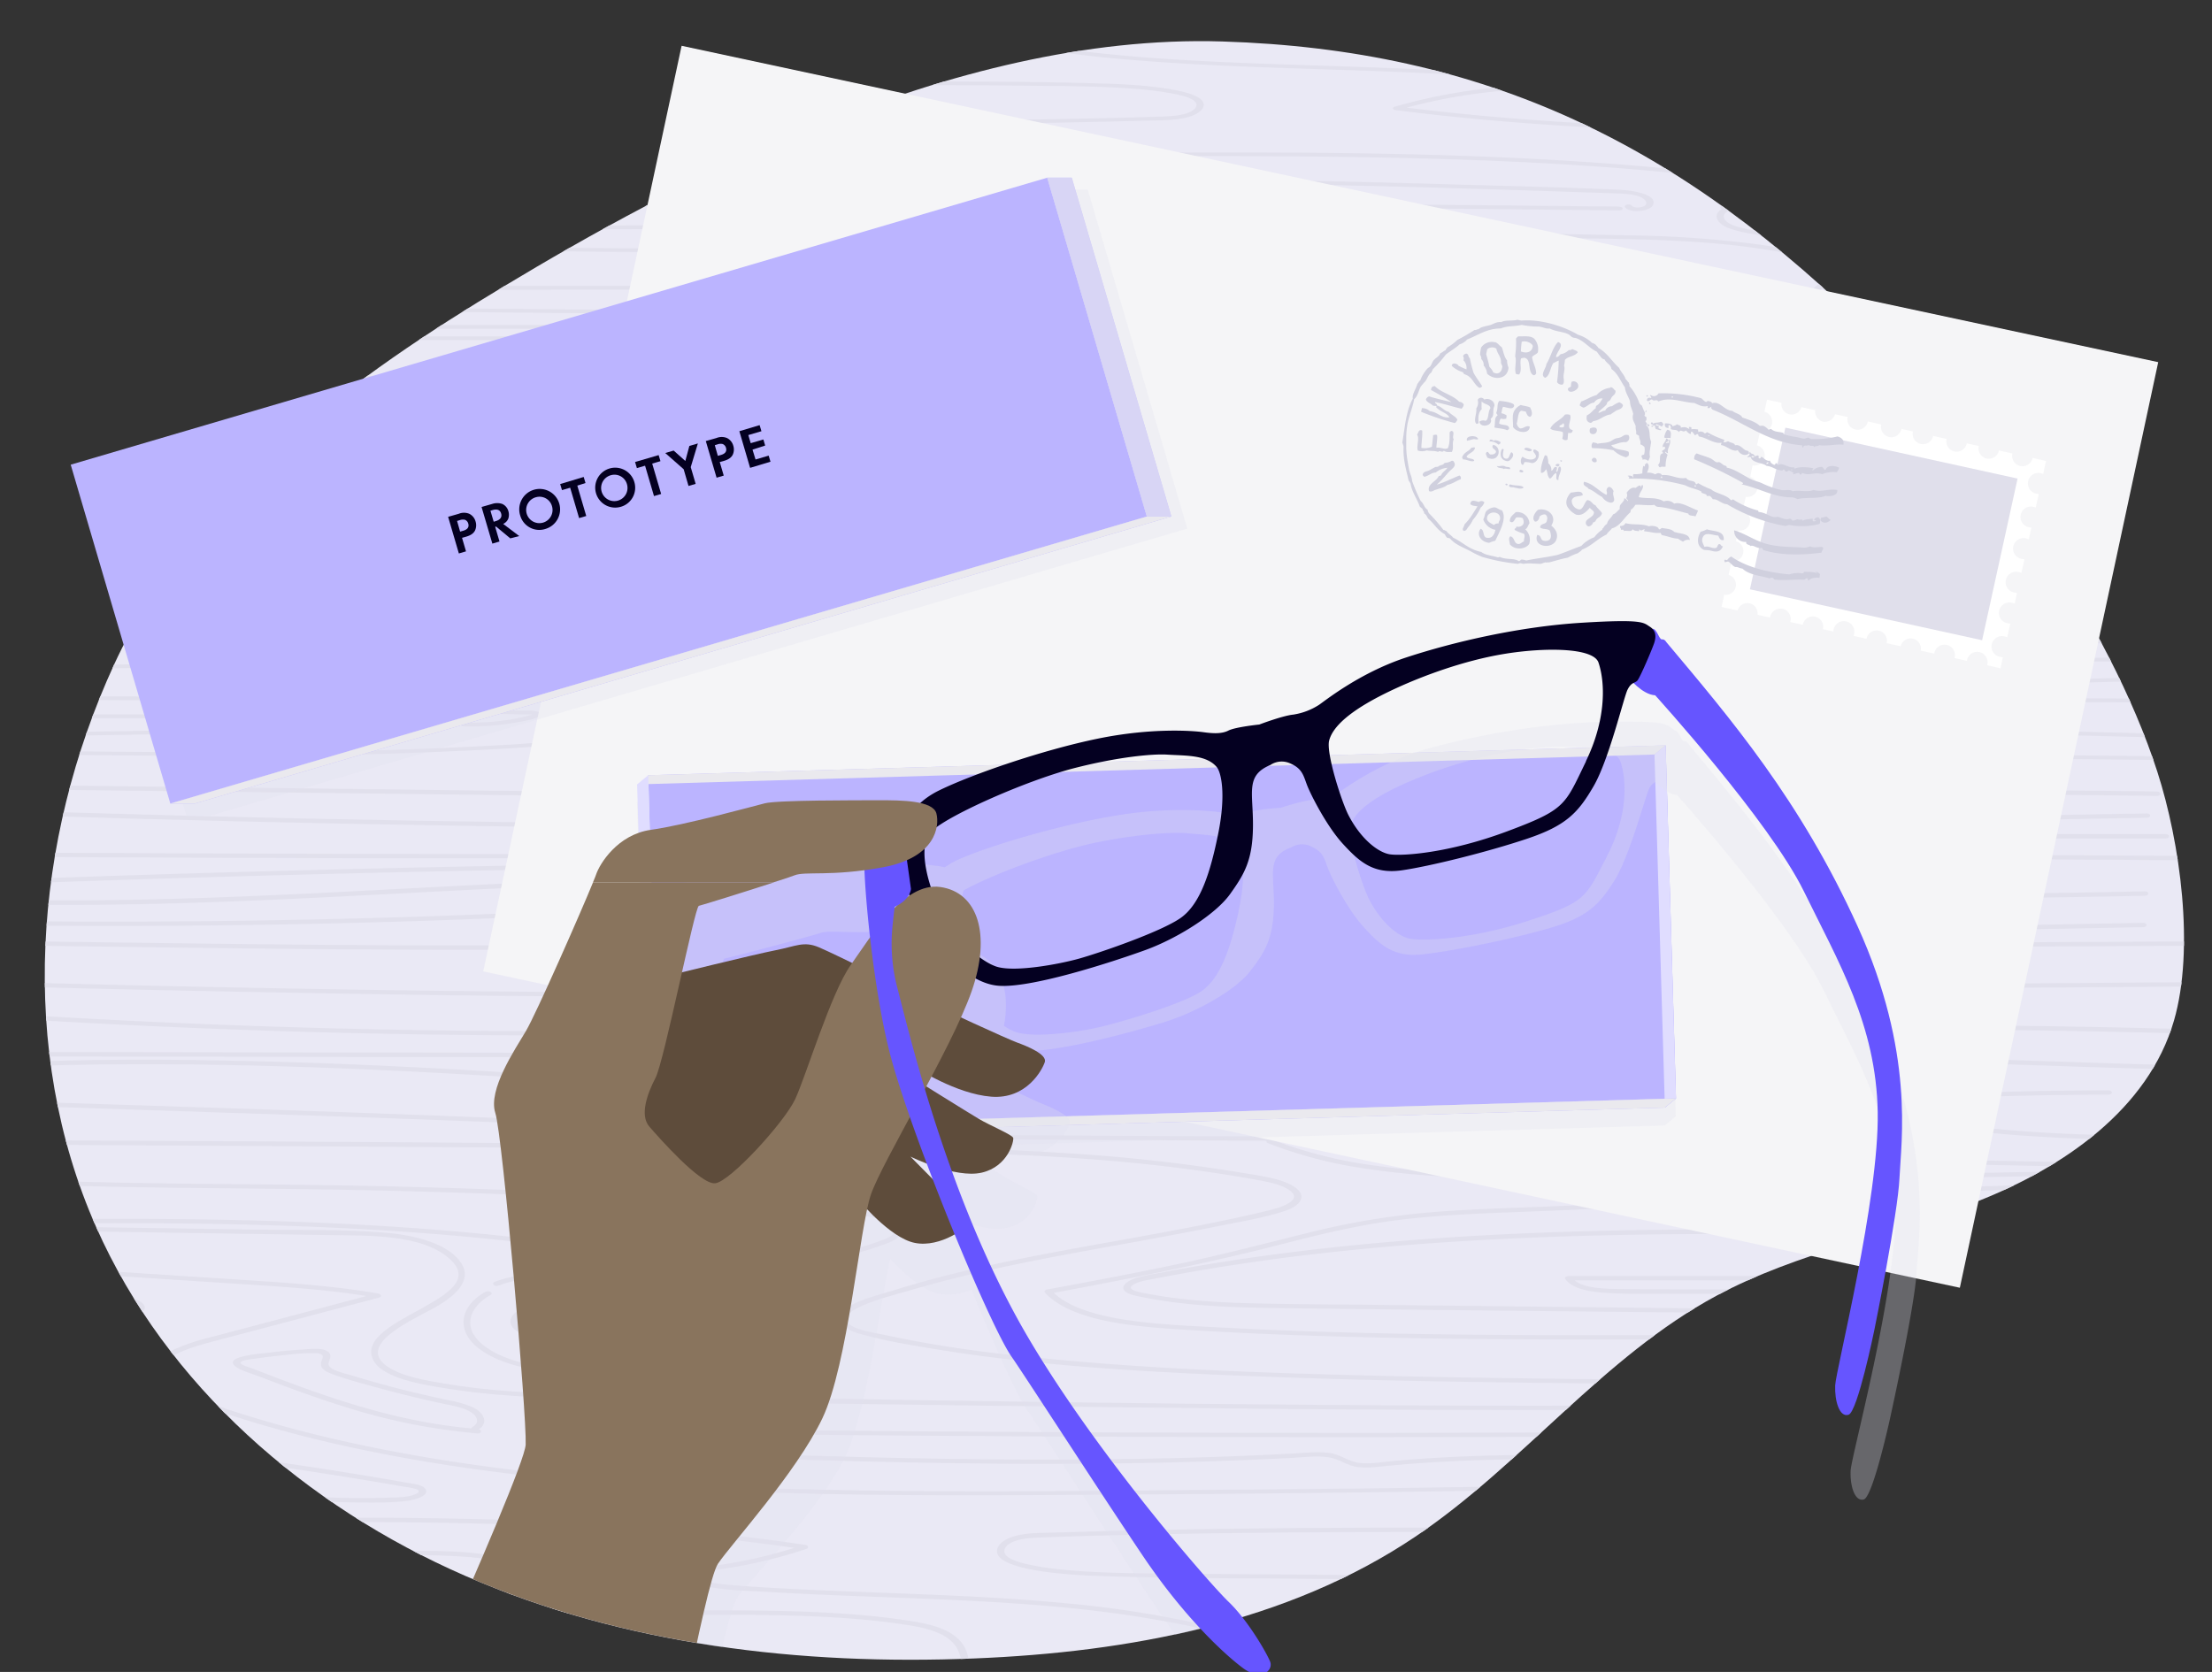 <svg xmlns="http://www.w3.org/2000/svg" xmlns:xlink="http://www.w3.org/1999/xlink" viewBox="0 0 728 550.34"><rect x="0" y="0" width="728" height="550.34" fill="#333333" stroke="none"/><defs><style>.cls-1{fill:none;}.cls-2{isolation:isolate;}.cls-3{fill:#eae9f5;}.cls-4{clip-path:url(#clip-path);}.cls-10,.cls-5{fill:#e1e0ec;}.cls-6{fill:#f5f5f7;}.cls-7{fill:#fff;}.cls-8{fill:#e0dfeb;}.cls-9{fill:#d0d0de;}.cls-10{opacity:0.3;}.cls-10,.cls-13,.cls-15,.cls-18{mix-blend-mode:multiply;}.cls-11{fill:#bbb4ff;}.cls-12{fill:#e0ddff;}.cls-13,.cls-16{fill:#eae9ee;}.cls-14{clip-path:url(#clip-path-2);}.cls-15{opacity:0.61;}.cls-17{fill:#040021;}.cls-19{fill:#5e4c3b;}.cls-20{fill:#65f;}.cls-21{clip-path:url(#clip-path-3);}.cls-22{fill:#89745d;}</style><clipPath id="clip-path"><path class="cls-1" d="M166.26,94c53-31.87,146.33-83.14,236-80.35,86,2.67,151.09,33.35,215.45,97.94C654,147.92,694.3,205.24,710,254c7.56,23.43,12.33,58.3,5.49,81.94-8.44,29.18-36.47,48.45-64.81,59.56s-58.95,16.62-85.74,31c-37.37,20.12-63.95,55.67-99.16,79.34-42.16,28.34-94.3,38-145.09,40.07-57.06,2.31-115.31-4.41-167.64-27.22S54.7,456,31.63,403.88c-25.77-58.2-20.7-127.31,5.92-185.13S117.8,123.09,166.26,94Z"/></clipPath><clipPath id="clip-path-2"><path class="cls-1" d="M166.26,94c53-31.87,146.33-83.14,236-80.35,86,2.67,151.09,33.35,215.45,97.94C654,147.92,694.3,205.24,710,254c7.56,23.43,12.33,58.3,5.49,81.94-8.44,29.18-63.12,169.32-91.46,180.43S591.77,412.17,565,426.59c-37.37,20.12-63.95,55.67-99.16,79.34-42.16,28.34-94.3,38-145.09,40.07-57.06,2.31-115.31-4.41-167.64-27.22S54.7,456,31.63,403.88c-25.77-58.2-20.7-127.31,5.92-185.13S117.8,123.09,166.26,94Z"/></clipPath><clipPath id="clip-path-3"><path class="cls-1" d="M166.26,94c53-31.87,151.84-74.38,241.55-71.6C493.86,25,553.4,47,617.76,111.56,654,147.92,694.3,205.24,710,254c7.56,23.43,12.33,58.3,5.49,81.94-8.44,29.18-36.47,48.45-64.81,59.56s-58.95,16.62-85.74,31c-37.37,20.12-63.95,55.67-99.16,79.34-42.16,28.34-94.3,38-145.09,40.07-57.06,2.31-115.31-4.41-167.64-27.22S54.7,456,31.63,403.88c-25.77-58.2-20.7-127.31,5.92-185.13S117.8,123.09,166.26,94Z"/></clipPath></defs><title>How-It-Works-v4</title><g class="cls-2"><g id="BG"><path class="cls-3" d="M166.26,94c53-31.87,146.33-83.14,236-80.35,86,2.67,151.09,33.35,215.45,97.94C654,147.92,694.3,205.24,710,254c7.56,23.43,12.33,58.3,5.49,81.94-8.44,29.18-36.47,48.45-64.81,59.56s-58.95,16.62-85.74,31c-37.37,20.12-63.95,55.67-99.16,79.34-42.16,28.34-94.3,38-145.09,40.07-57.06,2.31-115.31-4.41-167.64-27.22S54.7,456,31.63,403.88c-25.77-58.2-20.7-127.31,5.92-185.13S117.8,123.09,166.26,94Z"/><g class="cls-4"><g id="_Group_" data-name="&lt;Group&gt;"><g id="_Group_2" data-name="&lt;Group&gt;"><path id="_Path_" data-name="&lt;Path&gt;" class="cls-5" d="M-11.28,281.93q89.07.58,178.15.62,44.06,0,88.12-.1,22.27-.06,44.54-.15c13.1-.05,26.26-.32,39.36.09,11.64.37,23.55,1.34,34.25,4.24a61.27,61.27,0,0,1,14.39,5.68c4.91,2.83,6.92,6.33,5,10.33-3.16,6.64-13.53,11.54-23.52,14.42s-20.88,4.27-31.72,5.21c-13.39,1.16-26.94,1.77-40.43,2.36q-21.95,1-43.95,1.39c-29.19.6-58.41.61-87.62.34-58.65-.54-117.29-1.84-175.88-3.41l-21.89-.61c-1.54,0-1.54,1.39,0,1.43q90.31,2.59,180.71,3.84c59.84.75,119.92.63,179.49-3.2,21-1.35,44.93-3.72,59.63-13.68,7.48-5.07,12-12.35,3.89-18.11-7.14-5.1-18.42-8.11-29-9.71-11.35-1.73-23.18-2.07-34.85-2.12-14.57-.06-29.16.11-43.73.16q-45.49.17-91,.19-91,0-182-.48l-22-.14c-1.54,0-1.54,1.42,0,1.43Z"/></g><g id="_Group_3" data-name="&lt;Group&gt;"><path id="_Path_2" data-name="&lt;Path&gt;" class="cls-5" d="M-10.06,291.42q74.92-2.87,149.95-4.5t150.1-2c10.11-.05,23-.68,30.29,4.4,3.07,2.14,4.87,5.2,2.9,7.91s-6.61,4.08-10.94,5a313.65,313.65,0,0,1-33.12,4.9c-11.79,1.25-23.71,2.07-35.65,2.63-24.36,1.13-48.86,1.29-73.29,1.4-24.88.11-49.77,0-74.65-.25-50.09-.48-100.18-1.4-150.28-1.71l-18.19-.08c-1.54,0-1.55,1.43,0,1.43,51.7.15,103.38,1.09,155.06,1.65,25.52.28,51,.47,76.57.43,25.23,0,50.52-.15,75.71-1.06,24.19-.87,48.45-2.66,71.79-6.69,7.76-1.34,18.3-3.15,20-8.67,1.62-5.24-5.56-9.82-13.27-11.47a76.57,76.57,0,0,0-15.45-1.27c-6.32,0-12.64,0-19,.09q-19.13.12-38.25.33-38.72.41-77.44,1.15Q85.89,286.5,9,289.28l-19.09.71c-1.53.06-1.54,1.49,0,1.43Z"/></g><g id="_Group_4" data-name="&lt;Group&gt;"><path id="_Path_3" data-name="&lt;Path&gt;" class="cls-5" d="M-2.13,297.57c36.91.93,73.81-.46,110.58-2.29s73.31-4.06,110.1-4.81q13.83-.28,27.68-.26l6.57,0a8.11,8.11,0,0,1,3.47.43c1,.43,1.07.48.53,1.12a5,5,0,0,1-1.26,1,28.89,28.89,0,0,1-9.78,3.12c-8,1.35-16.73,1.5-25,2q-13.94.83-27.9,1.54Q137,302.25,81,303.05q-55.79.8-111.59-.41-6.88-.15-13.76-.33c-1.54,0-1.54,1.39,0,1.43q58.12,1.51,116.33.86t116.19-3.5q14.44-.71,28.85-1.55c8.58-.5,17.36-.78,25.83-1.77a51,51,0,0,0,9.87-2c2.6-.85,5.81-2.17,6.67-4s-1.26-2.84-4-3c-4.57-.2-9.24-.09-13.82-.08-38.37.05-76.62,2.15-114.82,4.14s-76.44,3.87-114.78,3.47q-7-.07-14.07-.25c-1.54,0-1.54,1.39,0,1.43Z"/></g><g id="_Group_5" data-name="&lt;Group&gt;"><path id="_Path_4" data-name="&lt;Path&gt;" class="cls-5" d="M3.57,268.27q76,2.45,152.06,3.61t152.17,1q37.7-.07,75.39-.46c10.23-.11,20.6-.49,30.76.4,8.2.72,16.94,2.29,22.5,6.18,6.48,4.53,5,11.1,11.17,15.78,5,3.79,12.72,5.82,20.32,7,9.81,1.55,20.13,1.9,30.2,2.43q18.63,1,37.32,1.5c50.34,1.45,100.77.76,151.12-.16l18.71-.35c1.54,0,1.55-1.46,0-1.43-50.36,1-100.76,1.9-151.14,1-24.69-.47-49.64-1.12-74.15-3-8.75-.68-18-1.83-25.37-4.93-4-1.71-7.08-4.05-8.7-6.86-1.71-3-2.13-6.13-4.47-9-7.26-8.8-26.52-10.05-41-10.13-24.57-.13-49.19.46-73.76.56q-76.09.3-152.18-.69T22.39,267.42l-18.82-.59c-1.54,0-1.54,1.38,0,1.43Z"/></g><g id="_Group_6" data-name="&lt;Group&gt;"><path id="_Path_5" data-name="&lt;Path&gt;" class="cls-5" d="M705.87,293.4Q630,295,554.1,294.09c-19.65-.24-44.95.78-58.66-9.39-6.09-4.51-10-9.61-17.93-13.2-7-3.18-15.4-5.09-23.93-6.23-20.56-2.76-42.44-2-63.36-2.29l-75.47-.9-151.66-1.81L11.43,258.46l-19.22-.23c-1.54,0-1.54,1.41,0,1.43l151.66,1.81,151.66,1.81,76.19.91,37.74.45c10.24.12,20.51.14,30.7.79,9.75.62,19.68,1.8,28.49,4.46,9.39,2.83,15.2,7.15,20.87,12.29a42.7,42.7,0,0,0,19.68,10.21c8.65,2.08,18.14,2.62,27.38,2.87,24.8.65,49.71.63,74.53.62q37.77,0,75.53-.66,9.62-.17,19.23-.37c1.54,0,1.55-1.46,0-1.43Z"/></g><g id="_Group_7" data-name="&lt;Group&gt;"><path id="_Path_6" data-name="&lt;Path&gt;" class="cls-5" d="M709.85,260.53c-29.5-.37-59-.73-88.53-.25-14.73.24-29.45.7-44.12,1.47-14,.74-28.31,1.47-42,3.39-8,1.13-26.39,3.88-24.42,10.81.88,3.09,5.76,5,10.57,5.67,6.79.89,14.34.45,21.24.5l89.59.53,101.09.6c1.54,0,1.54-1.42,0-1.43l-171.52-1-21.08-.12-10.06-.06a57.25,57.25,0,0,1-10.26-.63c-6.33-1.21-9.83-5.22-4.52-8.31,4.5-2.63,11.53-3.83,17.45-4.77,13-2.06,26.78-2.75,40.16-3.51,14-.79,28.13-1.29,42.22-1.57,31.38-.64,62.79-.25,94.17.14,1.54,0,1.54-1.41,0-1.43Z"/></g><g id="_Group_8" data-name="&lt;Group&gt;"><path id="_Path_7" data-name="&lt;Path&gt;" class="cls-5" d="M712.72,274.55H604.45c-1.28,0-4.06.25-5-.42-2.07-1.42,2.87-2.12,4-2.18,3.75-.23,7.55-.29,11.31-.43q21.48-.78,43-1.34,24.37-.64,48.75-1c1.54,0,1.55-1.45,0-1.43q-47.81.73-95.55,2.49c-3.91.15-14.57-.42-14.22,3.47.11,1.25,1.79,2,3.7,2.18,3.43.4,7.32.1,10.79.1H712.72c1.54,0,1.55-1.43,0-1.43Z"/></g><g id="_Group_9" data-name="&lt;Group&gt;"><path id="_Path_8" data-name="&lt;Path&gt;" class="cls-5" d="M571.69,271.43a72.06,72.06,0,0,0-17,1.44c-1.8.38-11,2-7.85,3.93,1.44.89,4.48.64,6.31.68q5,.12,10,.18,10.24.12,20.48,0c1.54,0,1.55-1.45,0-1.43q-15.24.17-30.48-.18a32.7,32.7,0,0,1-4.09-.13q-.89.36.38-.1l1.5-.47a59.28,59.28,0,0,1,6.8-1.57,69.68,69.68,0,0,1,13.9-.92c1.54,0,1.54-1.38,0-1.43Z"/></g><g id="_Group_10" data-name="&lt;Group&gt;"><path id="_Path_9" data-name="&lt;Path&gt;" class="cls-5" d="M-22.13,347.7l193.24.28,193.24.28c8.26,0,16.65.28,24.9-.05,5.48-.22,11.64-1,15.34-3.62,4.83-3.47,1.13-11.26-7.82-9.84l.92,1.31c17.9-5.7,38.06-7.68,58.11-8.45,20.71-.8,41.54-.82,62.29-1.08q66.33-.83,132.66-1.29,37.27-.29,74.53-.54c1.54,0,1.55-1.44,0-1.43q-67.83.48-135.65,1.06-33.54.32-67.07.72c-21.37.26-42.8.31-64.14,1s-42.86,2.67-61.94,8.74c-1.21.39-.38,1.51.92,1.31,5.49-.87,8,3.61,6.66,6.12-2,3.69-10.43,4.4-15.93,4.56-14.33.41-28.84,0-43.19,0l-88.78-.13-177.57-.26-100.72-.15c-1.54,0-1.55,1.43,0,1.43Z"/></g><g id="_Group_11" data-name="&lt;Group&gt;"><path id="_Path_10" data-name="&lt;Path&gt;" class="cls-5" d="M725.85,338.93q-69.25-2-138.61-1.43-34.66.31-69.29,1.29c-11.79.33-23.61.65-35.38,1.17-6.42.28-13.32,1-18.74,3.22-5.21,2.12-7.87,5.92-4.93,9.48,3.53,4.26,12.77,5.89,19.93,6.82l-.72-1.05c-8.11,7.06-24.07,7.82-37.17,8-17.73.24-35.48.05-53.19-.39-35.8-.9-71.49-2.93-107.09-5.29C209.85,356,139.12,350,67.8,349a1113.78,1113.78,0,0,0-117.47,4.06c-1.52.14-.87,1.52.64,1.38,71.86-6.6,144.83-4.31,216.84.09s143.82,10.88,216.24,12.85c19.81.54,39.73.87,59.56.45,13.33-.29,28.45-1.6,36.56-8.66.43-.37,0-1-.72-1.05-6.74-.88-16.81-2.47-19-7-2.32-4.75,5.54-7.54,12-8.67,8.18-1.44,17.1-1.31,25.54-1.59q16.15-.55,32.31-.95Q592.6,338.35,655,339q35.43.35,70.83,1.4c1.54,0,1.54-1.39,0-1.43Z"/></g><g id="_Group_12" data-name="&lt;Group&gt;"><path id="_Path_11" data-name="&lt;Path&gt;" class="cls-5" d="M5.24,335.38q72,4.4,144.36,5.26,72.68.85,145.3-1.91c21.68-.82,43.56-1.71,64.74-4.76a227.65,227.65,0,0,0,29.75-6.16c9.75-2.77,18.79-6.34,28.53-9.13,21.24-6.08,44.91-6.12,68-6.23l72.85-.35,145.7-.7,18.57-.09c1.54,0,1.55-1.44,0-1.43l-145.7.7-73.57.36c-22.31.11-45.42-.64-67.32,2.38-21.5,3-38.68,11.49-59.13,16-20.81,4.59-43,6.24-65,7.27-48,2.25-96.17,3-144.26,2.79S71.61,337.66,23.59,335q-9.18-.5-18.35-1.07c-1.53-.09-1.52,1.34,0,1.43Z"/></g><g id="_Group_13" data-name="&lt;Group&gt;"><path id="_Path_12" data-name="&lt;Path&gt;" class="cls-5" d="M-39.84,376.59q121.67.53,243.34,1.41c40.05.35,80.24.31,120.23,1.7,20.16.7,40.31,1.92,60.14,4.26,9.69,1.14,19.31,2.54,28.77,4.23,3.9.7,8.17,1.43,11.14,3.2,5.65,3.38-1.39,5.87-6.31,7.06-32.74,7.89-67.57,12.18-100.34,20-7.64,1.83-15.17,3.85-22.47,6.12-5.73,1.79-14.61,3.81-17.7,7.49-2.54,3,1.14,5.51,5.54,6.83,7.82,2.33,16.74,3.78,25.14,5.17,37.15,6.12,76.55,7.93,114.88,9.31,40.15,1.45,80.39,1.79,120.6,2.2q121.79,1.22,243.61.6l29.92-.18c1.54,0,1.55-1.44,0-1.43q-121.8.84-243.61-.15c-40.29-.33-80.61-.64-120.88-1.6s-80.82-2.45-120.41-6.92c-9.2-1-18.33-2.29-27.32-3.87q-6.53-1.15-12.94-2.53c-3.85-.84-10.27-1.69-12.37-4-4.13-4.63,15.11-9.17,20.06-10.65,8.29-2.47,16.84-4.63,25.51-6.57,16.52-3.7,33.46-6.67,50.33-9.74,8.34-1.52,16.66-3.06,24.91-4.73,7.61-1.54,16.08-2.89,23.1-5.25,4.56-1.53,7.12-4.52,3.72-7.31-3.88-3.18-11.49-4.11-17.41-5.11a560.5,560.5,0,0,0-56.41-6.41c-39.62-2.65-79.73-2.48-119.54-2.87Q111.72,375.66-10,375.29l-29.88-.13c-1.54,0-1.55,1.42,0,1.43Z"/></g><g id="_Group_14" data-name="&lt;Group&gt;"><path id="_Path_13" data-name="&lt;Path&gt;" class="cls-5" d="M713.64,478.95c-50.34,5.64-101.52,7.59-152.61,8.89q-77.39,2-154.86,2.5c-50.55.42-101.29,1.16-151.8-.41-48.58-1.51-97.62-5.54-143.27-16-11-2.52-21.79-5.42-32.19-8.74-5.12-1.63-10.22-3.33-15.08-5.22-4.27-1.66-9-3.83-10.42-6.9-3-6.5,10.85-9.95,18.58-12l35.44-9.37,17.37-4.59c1-.26.62-1.15-.29-1.31-13.41-2.34-27.26-3.37-41.12-4.27l-46.17-3-92-5.9c-1.53-.1-1.52,1.33,0,1.43l90.45,5.8,44.84,2.88c14.59.94,29.2,1.93,43.33,4.4l-.29-1.31-36.83,9.74-18.07,4.78a65.38,65.38,0,0,0-11.41,3.88c-6.42,3.09-8.83,7.89-3.77,12.12,5.69,4.76,16.41,7.57,24.79,10.23,43.25,13.72,92,20.11,140.37,23.09,52.3,3.22,105.08,2.57,157.57,2.25q80.57-.49,161.1-2.16c52.67-1.17,105.51-2.59,157.63-7.51q9.68-.91,19.31-2c1.51-.17.87-1.55-.64-1.38Z"/></g><g id="_Group_15" data-name="&lt;Group&gt;"><path id="_Path_14" data-name="&lt;Path&gt;" class="cls-5" d="M-29.56,404.45,61,405.83l46.08.7c13.18.2,29.37-.3,38.84,6.24,20.6,14.24-29.53,20.61-23.2,34.66,2.84,6.3,16.38,8.39,25.54,9.82,13.2,2.06,26.87,2.73,40.46,3.08,60.13,1.55,120.4,2.2,180.58,2.92s120.48,1.1,180.72.78c60.47-.33,120.94-1.36,181.32-3.45q11.27-.39,22.54-.83c1.53-.06,1.54-1.49,0-1.43-60.35,2.35-120.81,3.62-181.28,4.12-60.24.51-120.48.27-180.71-.37-60.51-.64-121-1.67-181.49-2.76-14.23-.25-28.53-.35-42.68-1.37-7.29-.53-14.54-1.32-21.6-2.54-6.09-1-13.06-2.24-17.7-5-11.9-7,5.46-15.06,13.6-19.41,7.31-3.91,13.69-9.17,9.75-15.25-4-6.24-14.87-9.17-25.29-10-14-1.18-28.68-.77-42.82-1l-90.61-1.38L-29.56,403c-1.54,0-1.54,1.41,0,1.43Z"/></g><g id="_Group_16" data-name="&lt;Group&gt;"><path id="_Path_15" data-name="&lt;Path&gt;" class="cls-5" d="M-31.55,387.27c43.84,3.86,88.22,3.58,132.41,4.18q67.1.9,133.92,5.12,16.51,1,33,2.29c5.52.42,11.17.69,16.61,1.38,4,.51,12.16,2.44,9.71,5.78-1,1.31-3.51,2.1-5.46,2.81s-4.18,1.42-6.37,2a110,110,0,0,1-14.12,2.86A169.33,169.33,0,0,1,239.42,415c-21.88-.7-43-4.57-64.42-7.1-21.1-2.49-42.47-4.13-63.9-5.15-43.61-2.09-87.41-1.68-131.1-1l-16.21.27c-1.54,0-1.55,1.46,0,1.43,45.09-.75,90.27-1.49,135.32.21,22.48.85,44.9,2.31,67.08,4.69,21.81,2.34,43.21,6.23,65.28,7.68,19.25,1.26,39.86.34,57-5.53,3.2-1.1,7.59-2.45,8.32-4.85s-2.17-4.34-5.25-5.43c-4-1.43-8.86-1.68-13.41-2q-8.46-.67-16.94-1.29-68.51-5-137.58-6.52c-45.68-1-91.57-.25-137.08-3.2q-8.73-.56-17.42-1.33c-1.51-.13-2.16,1.25-.64,1.38Z"/></g><g id="_Group_17" data-name="&lt;Group&gt;"><path id="_Path_16" data-name="&lt;Path&gt;" class="cls-5" d="M245.15,438c.86-3.42-6.36-5.17-10.53-6.35a126.7,126.7,0,0,0-19.76-3.78c-12.4-1.43-27.42-2.49-39.09,1.07-4.33,1.32-8.91,4-7.52,7.2s8,4.47,12.74,5.32c13.89,2.49,28.58,2.75,43,2.56,4.08-.05,8.23,0,12.3-.26,2.61-.15,5.35-.61,6.71-2.07,3.48-3.73-3.79-6.56-8.51-7.81-1.4-.37-2.62.86-1.21,1.24,2.49.66,5.37,1.36,7,2.74,1.81,1.55,1.35,3.65-1.93,4.25a47.48,47.48,0,0,1-7.28.35c-2.94.06-5.89.11-8.83.14-11.59.12-23.3-.08-34.66-1.6-4.86-.65-11.05-1.34-14.9-3.36-4.95-2.6-.48-5.93,4-7.36,9.81-3.14,22.45-2.44,33.05-1.5a144,144,0,0,1,17.87,2.64c2.91.63,5.74,1.38,8.48,2.24,2.29.72,7.31,2,6.82,4-.23.9,2.08,1.29,2.31.38Z"/></g><g id="_Group_18" data-name="&lt;Group&gt;"><path id="_Path_17" data-name="&lt;Path&gt;" class="cls-5" d="M217.5,434.56c-7.95-1.18-17.09-2.13-25.29-1.53-2.54.19-4.13,1.41-2.73,2.85s5,2.19,7.58,2.72a52.12,52.12,0,0,0,21.2-.13c2.2-.5,4.51-1.19,3.79-2.84-.84-1.92-4.41-2.05-7.15-1.88-1.52.1-1.54,1.53,0,1.43,1.36-.09,3.63-.34,4.41.49s-.72,1.2-2.05,1.49a45,45,0,0,1-6.86.93A48.41,48.41,0,0,1,196.6,437a32.11,32.11,0,0,1-3.23-.91c-1.22-.43-3-1.51-.47-1.63s5.17,0,7.71,0a139.78,139.78,0,0,1,16.25,1.48c1.5.22,2.14-1.16.64-1.38Z"/></g><g id="_Group_19" data-name="&lt;Group&gt;"><path id="_Path_18" data-name="&lt;Path&gt;" class="cls-5" d="M-28.39,501c38.19.93,76.42.35,114.62.1s76.45-.15,114.46,2.25c21.45,1.35,42.76,3.47,63.68,6.6l-.29-1.31a157.78,157.78,0,0,1-41,7.89c-.85.05-1.57.58-1,1.08,6.25,5.89,20.84,5.83,31.11,6.43,14.12.83,28.29,1.32,42.46,1.87,28.26,1.08,56.79,2.37,84.11,7.12,12.19,2.12,28.9,4.92,33.55,12.95.5.87,2.82.49,2.31-.38-3.64-6.28-14-9.58-23.87-11.74a350.49,350.49,0,0,0-41.3-6.15c-28.09-2.69-56.59-3.11-84.9-4.45-7.86-.37-15.74-.78-23.56-1.4-6.52-.51-14.05-1.42-17.83-5l-1,1.08a162.3,162.3,0,0,0,42.22-8.09c.88-.3.72-1.16-.29-1.31-36.91-5.53-74.91-7.82-112.88-8.61-38.48-.8-77-.13-115.48.07-21.68.11-43.37.07-65-.46-1.54,0-1.54,1.39,0,1.43Z"/></g><g id="_Group_20" data-name="&lt;Group&gt;"><path id="_Path_19" data-name="&lt;Path&gt;" class="cls-5" d="M-17.55,512.18l88.19-.1,44.09-.05c12.45,0,25.2-.5,37.59.37A67.71,67.71,0,0,1,167.87,515a28.85,28.85,0,0,1,6,2.63c1.82,1.09,2.51,1.78.41,2.86-2.4,1.25-6.08,2-7.37,3.84-1.77,2.59,3,4.62,6.48,5.38,5.56,1.21,12.18,1.2,18,1.42,6.83.26,13.67.37,20.52.41,14,.08,28-.12,42,.12,15.37.26,31,1,45.91,3.43,7.26,1.19,13.15,3.39,15.38,7.9s1.2,9.35-2.1,13.5c-.66.83,1.41,1.55,2.07.72,4.81-6.06,5.94-15.42-3.42-20.26-4.26-2.2-9.88-3.09-15.25-3.84-6.87-1-13.85-1.6-20.86-2.06-28.44-1.83-57.1-.25-85.6-1.42-3.27-.13-6.55-.29-9.8-.52-3.45-.24-7.41-.63-10-2.17-4-2.37,2.4-3.91,5-5.13a5.32,5.32,0,0,0,2.73-2.11c.53-1.23-.66-2-2-2.82a37.56,37.56,0,0,0-12.39-4.52c-11-2.23-23.1-1.82-34.55-1.81l-45.05.05-101.61.12c-1.54,0-1.55,1.43,0,1.43Z"/></g><g id="_Group_21" data-name="&lt;Group&gt;"><path id="_Path_20" data-name="&lt;Path&gt;" class="cls-5" d="M-22.12,524.54l48.89.09c15.79,0,31.64-.16,47.41.38,9.16.31,18.28.95,27.24,2.16l-.53-1.2a117.82,117.82,0,0,1-13.18,5.81c-.78.29-.77.95,0,1.24,9.3,3.5,20.23,4.57,31,5,12.38.44,24.77.44,37.14,1q19.46.87,38.77,2.66,9.72.91,19.38,2,4.6.54,9.17,1.14c2.71.36,7.68,1,5.35,3.36-1.63,1.63-5,2.84-7.6,3.89s-5.17,2-7.9,2.82a109.64,109.64,0,0,1-18.53,3.91c-1.51.19-.87,1.57.64,1.38a103.7,103.7,0,0,0,31.75-9c3.21-1.55,7-4.36,2.66-6.46-1.85-.89-4.39-1.13-6.64-1.42q-5.5-.71-11-1.34c-27.27-3.12-54.88-4.77-82.63-5.19-13.79-.21-28.33-.46-40.36-5V533a122.19,122.19,0,0,0,13.67-6c.67-.35.32-1.08-.53-1.2-15.3-2.07-31-2.45-46.65-2.53-16.51-.08-33-.07-49.53-.1l-28-.05c-1.54,0-1.55,1.43,0,1.43Z"/></g><g id="_Group_22" data-name="&lt;Group&gt;"><path id="_Path_21" data-name="&lt;Path&gt;" class="cls-5" d="M-19.57,531.82c17.82,1.66,36.65,1.61,53.37,6.1,7,1.89,13.65,4.56,18.46,8.22,3.82,2.9,6.57,7.23,13.59,7.6,1.54.08,1.53-1.35,0-1.43-4-.21-6.47-2.46-8.51-4.3a41,41,0,0,0-6.3-4.85,65.38,65.38,0,0,0-17.69-6.91c-16.55-4.16-34.8-4.18-52.29-5.82-1.51-.14-2.16,1.24-.64,1.38Z"/></g><g id="_Group_23" data-name="&lt;Group&gt;"><path id="_Path_22" data-name="&lt;Path&gt;" class="cls-5" d="M723,496.73c-2.78,2.93-9,3.45-14.08,3.69-6.86.33-13.74.55-20.62.78q-21.4.71-42.83,1.07c-28.26.5-56.54.64-84.81.65-56.72,0-113.46-.46-170.17.52q-21.2.36-42.37,1c-5.32.17-11.89-.08-16.34,2-3.73,1.73-5.07,4.79-1.79,7s9.53,3.32,14.37,4a177.44,177.44,0,0,0,18.12,1.34c13.28.48,26.6.63,39.9.72,26.27.18,52.62.08,78.78,1.71,13.25.83,26.43,2.11,39.34,4.11,5.91.91,12.48,1.74,18,3.38,3.22,1,4.72,2.45,3.45,4.59a15.41,15.41,0,0,1-4.73,4.47,62.17,62.17,0,0,1-12.78,5.9c-2.24.82-4.5,1.61-6.75,2.42-1.85.67-4.14,1.33-5.05,2.58-2.14,2.94,4.46,5,7.87,6a130.71,130.71,0,0,0,17.58,3.85c12.9,2,26.2,3.34,39.42,4.4q20.46,1.64,41.12,2,10.23.19,20.47.08c1.54,0,1.55-1.45,0-1.43A672.13,672.13,0,0,1,557,559.59c-12.65-1.42-25.81-2.91-37.18-6.68-2.54-.84-7.47-2.68-3.72-4.47,2.12-1,4.75-1.77,7.09-2.6a101,101,0,0,0,12.52-5.14c3.6-1.87,7-4.24,8.55-7,1.69-2.91-.7-5.16-5.16-6.38A161.63,161.63,0,0,0,522,524.14q-9.1-1.43-18.38-2.41c-25.16-2.71-50.8-3.24-76.31-3.44-13-.1-26.1-.12-39.14-.28s-26.22-.1-39-1.38c-2.93-.29-5.84-.69-8.67-1.25s-6.22-1.25-8.37-2.59c-2.31-1.43-2-3.35.27-4.75,2.6-1.59,6.63-1.81,10.14-1.95,13.9-.54,27.84-.84,41.76-1.11,55.59-1.06,111.22-.66,166.83-.63,28,0,55.92-.07,83.87-.48q21-.31,41.89-.89,10.23-.29,20.46-.67c5.79-.21,11.8-.21,17.49-.93,4.16-.53,8.08-1.65,10.24-3.93.76-.8-1.31-1.52-2.07-.72Z"/></g><g id="_Group_24" data-name="&lt;Group&gt;"><path id="_Path_23" data-name="&lt;Path&gt;" class="cls-5" d="M685.88,517.46c-57.88-2.56-115.9-4.75-174-4.18a90.73,90.73,0,0,0-9.09.14c-1.8.21-2.77,1.18-2.5,2.24s2,1.85,3.76,2.19a76.37,76.37,0,0,0,9.35.93c13.1.81,26.29-.12,39.41.44a93.72,93.72,0,0,1,36.37,8.16c5.24,2.21,10.69,5,11.77,9,.55,2-.37,3.72-2.2,5.43-1.32,1.23-1.83,2.41-.74,3.8,2.25,2.87,7.61,4.23,12.53,4.75,6.56.69,13.46.46,20.08.35,15.95-.25,31.84-1.25,47.54-2.93,1.52-.16.87-1.54-.64-1.38-13.48,1.44-27.11,2.37-40.79,2.75-6.6.18-13.25.31-19.85.16-4.74-.11-10.16-.46-14-2.31a8.38,8.38,0,0,1-2.49-1.73c-1.15-1.24-.28-2.05.85-3.11a6.24,6.24,0,0,0,2.25-4.15c.19-3-2.18-5.83-5.52-8-3.87-2.54-9-4.51-13.86-6.28a93.72,93.72,0,0,0-15.45-4.26c-11.72-2.11-24.12-1.84-36.22-1.74-6.36.05-12.73.07-19.06-.32a65.89,65.89,0,0,1-8.71-.88c-1.24-.25-3.23-1-.93-1.67a13.68,13.68,0,0,1,1.91,0l5.72-.07c27.35-.27,54.71.07,82,.77,30.84.79,61.64,2,92.42,3.41,1.54.07,1.53-1.36,0-1.43Z"/></g><g id="_Group_25" data-name="&lt;Group&gt;"><path id="_Path_24" data-name="&lt;Path&gt;" class="cls-5" d="M475.81,555.75c1.46-9.81-7.57-18.94-21-24.31a78.13,78.13,0,0,0-10.39-3.28c-2.78-.68-6.92-2-10-1.25a5.16,5.16,0,0,0-4.26,4.77c-.07,2.39,1.7,4.57,3.56,6.62,5.13,5.67,8.16,11.58,8.12,18.07,0,.92,2.39.92,2.4,0a24,24,0,0,0-4-13.17,46.34,46.34,0,0,0-4.69-5.84c-1.85-2.05-3.74-4.44-2.81-6.84.52-1.33,1.76-2.52,4.27-2.33a37.14,37.14,0,0,1,5.27,1,77.27,77.27,0,0,1,9.63,2.85c6.16,2.28,11.56,5.33,15.38,9,4.56,4.4,6.78,9.52,6,14.67-.14.92,2.26.91,2.4,0Z"/></g><g id="_Group_26" data-name="&lt;Group&gt;"><path id="_Path_25" data-name="&lt;Path&gt;" class="cls-5" d="M-27.27,440.58c13-.57,26.07-.52,39.06.19,5.27.29,11.05.49,15.83,2,5.5,1.73,7.22,5.06,5.88,8.56-2.3,6-12.35,12-7.86,18.47,3.4,4.91,13.21,6.3,21.08,7.19q38.48,4.38,76.22,10.66,4.49.76,9,1.54c1.4.25,2.87.44,4.23.75.84.19,1.86.41,1.56,1.22-.16.43-1.3.78-1.9,1-2.54.81-6,.74-8.76.84-3.29.12-6.59.15-9.88.12-13.26-.11-26.41-1.2-39.59-1.92-29.71-1.61-59.57-1.63-89.38-1.65-1.54,0-1.55,1.43,0,1.43,28.07,0,56.17,0,84.17,1.38,13.84.67,27.62,1.86,41.51,2.13,6.54.13,13.74.33,20.19-.47,2.95-.36,7.9-2,5.63-4.24-1.1-1.06-3.51-1.31-5.35-1.64q-5.36-.95-10.75-1.85-9.87-1.66-19.8-3.18-19.87-3-40-5.54c-6.33-.78-12.7-1.44-19-2.25-4.75-.6-9.9-1.4-13.65-3.35-10.68-5.56,1.85-13.78,4.46-19.79,1.38-3.18,1-6.65-3.14-9.06-3.79-2.23-9.31-3-14.4-3.36a372.61,372.61,0,0,0-45.35-.59c-1.53.07-1.54,1.5,0,1.43Z"/></g><g id="_Group_27" data-name="&lt;Group&gt;"><path id="_Path_26" data-name="&lt;Path&gt;" class="cls-5" d="M-6.94,479.78c9.12,1.14,18.23,2.48,27.41,3.44,2.27.24,5.25,0,5.06-1.79s-3.61-3.41-5.43-4.59c-3.05-2-5.32-4-5.76-6.76-.4-2.53.52-5,1.51-7.48,1.46-3.57,5-9.65-.72-12.5-3.42-1.7-8.1-2.81-12.1-3.92q-6.58-1.84-13.44-3.28c-1.46-.31-2.08,1.07-.64,1.38a205.3,205.3,0,0,1,21.18,5.66,17.4,17.4,0,0,1,4.18,1.7A3.45,3.45,0,0,1,15.73,455a20.42,20.42,0,0,1-2,6.72c-1.53,3.72-3,7.79-.67,11.5a16,16,0,0,0,4.81,4.29c1,.68,2.12,1.35,3.12,2.05.47.33,1.48.86,1.65,1.3.44,1.12-1.22,1-2.46.86-8.85-1-17.67-2.22-26.5-3.33-1.51-.19-2.15,1.19-.64,1.38Z"/></g><g id="_Group_28" data-name="&lt;Group&gt;"><path id="_Path_27" data-name="&lt;Path&gt;" class="cls-5" d="M-8.16,422.71l24.37,2.56c7.63.8,15.61,1.29,23.08,2.5a17.71,17.71,0,0,1,4.06,1.05c.5.22,1.7.77,1.79,1.17.23,1-1.15,1.37-2.4,1.53-3.7.48-7.94.25-11.72.3-8.21.09-16.42.08-24.64,0-9.32-.07-18.64-.2-28-.33-1.54,0-1.54,1.41,0,1.43,18.95.27,37.9.54,56.85.25,3.29,0,7.58.25,10.52-.86,2.57-1,2.32-2.59.46-3.85-2.11-1.43-5.36-2-8.38-2.37-4.49-.54-9-1-13.54-1.43l-31.87-3.35c-1.51-.16-2.16,1.22-.64,1.38Z"/></g><g id="_Group_29" data-name="&lt;Group&gt;"><path id="_Path_28" data-name="&lt;Path&gt;" class="cls-5" d="M191.42,471.46q99.73,1.29,199.48,1.55,99.24.26,198.48-.49,56-.42,111.95-1.17c1.54,0,1.55-1.45,0-1.43q-99.73,1.33-199.48,1.64-99.24.31-198.48-.4-56-.4-111.95-1.12c-1.54,0-1.54,1.41,0,1.43Z"/></g><g id="_Group_30" data-name="&lt;Group&gt;"><path id="_Path_29" data-name="&lt;Path&gt;" class="cls-5" d="M189.53,471.17c-1.86-2.56-8.35-1.55-9.25.89-1.46,4,6.22,5.58,11.29,5.85,18.14.95,36.39,1.43,54.57,2,36.64,1.25,73.34,2.14,110,1.92q27.23-.17,54.43-1.25,7-.29,14-.65c4-.21,8.62-.83,12.6-.25,3.8.56,5.93,2.79,9.86,3.25,3.39.39,6.95-.17,10.29-.49C493.24,479,529.77,480.62,566,481c18.2.2,36.36,0,54.51-.91s36-2.27,54-3.74l13.38-1.11c1.52-.13.87-1.51-.64-1.38-34.18,2.86-68.43,5.64-103,5.79-34,.14-67.93-1.61-101.86-.27-8.26.33-16.5.84-24.68,1.61-3.71.35-8.35,1.25-11.95.22-3.21-.92-5-2.58-8.69-3s-7.36,0-10.94.22q-6.47.35-13,.63-12.71.55-25.45.87c-34.48.87-69,.57-103.5-.29Q258.38,479,232.64,478q-13-.47-26-1l-12.49-.49c-3.65-.14-8.61-.15-10.8-2.26-1-.93-1.35-2.41.6-3,1.29-.39,2.88-.28,3.49.57s2.68.11,2.07-.72Z"/></g><g id="_Group_31" data-name="&lt;Group&gt;"><path id="_Path_30" data-name="&lt;Path&gt;" class="cls-5" d="M157.11,470.36c-24.35-1.9-46.12-9.24-66.51-17q-3.9-1.48-7.78-3c-1-.37-3.22-.94-3.58-1.61-.56-1.08,4.33-1.45,5.11-1.57q4.46-.66,9-1.09a72,72,0,0,1,10.41-.68c2.84.17,2.65,1,2.2,2.25a3.32,3.32,0,0,0-.28,1.89c.3,1.22,1.82,2.06,3.5,2.69,5.14,1.93,11,3.42,16.47,4.92q9.54,2.59,19.4,4.72c3.25.7,6.89,1.27,9.51,2.69,2.35,1.27,3.58,3.63,1,5.1-1.11.64.58,1.65,1.7,1,3.73-2.15,2.07-5.64-1.58-7.41a35.7,35.7,0,0,0-8-2.34c-3.5-.74-7-1.52-10.43-2.34Q126.41,456,116,452.82c-2.85-.87-8.4-1.89-7.83-4.26.31-1.26,1.28-2.67-.4-3.76-2-1.27-5.83-.72-8.31-.57-3.61.22-7.21.54-10.77,1-2.91.35-15.59,1.2-11.1,4.62,1.8,1.37,5.16,2.25,7.58,3.18q4.61,1.77,9.25,3.5c6.09,2.25,12.26,4.43,18.61,6.41a199.74,199.74,0,0,0,44.11,8.89c1.53.12,1.51-1.31,0-1.43Z"/></g><g id="_Group_32" data-name="&lt;Group&gt;"><path id="_Path_31" data-name="&lt;Path&gt;" class="cls-5" d="M159.81,425.17c-8.74,4.92-9.64,12.94-2.4,18.59,8,6.22,21.25,8.11,33.71,8.47,15.62.45,31.4,0,47,0,9.65,0,25.58.24,27.76-7.26.58-2-.13-4-1.36-5.85-1.41-2.1-3.77-3.84-5.39-5.85-1.31-1.63.45-2.63,2.33-3.68l4.8-2.66,10.29-5.7c.52-.29.46-.94-.24-1.12-13.93-3.67-29.42-1.17-43.94-.56-8.34.35-16.72.39-25.07.23-7.67-.15-15.31-.66-23-.75-7.46-.09-15.07.43-21.46,2.91-1.29.5-.09,1.74,1.21,1.24,11.66-4.52,27.39-2.36,40.39-2,8,.2,16.1.23,24.14,0,7.44-.23,14.79-.85,22.21-1.27,8.18-.46,16.64-.53,24.3,1.49l-.24-1.12c-5.42,3-11.1,5.91-16.3,9-1.53.92-2.68,2-2.32,3.32.46,1.72,2.74,3.17,4.12,4.66,3.05,3.27,5.43,7.75.28,10.76-3.74,2.18-9.59,2.61-14.57,2.75-13.85.39-27.82.12-41.69.16-13.09,0-27.48.29-38.71-4.38-5.29-2.2-9.58-5.44-10.64-9.31-1.11-4.05,1.48-8.22,6.44-11,1.13-.63-.57-1.64-1.7-1Z"/></g><g id="_Group_33" data-name="&lt;Group&gt;"><path id="_Path_32" data-name="&lt;Path&gt;" class="cls-5" d="M739.56,350.83c-29.17.06-58.25-1.43-87.37-2.15-14.36-.35-28.74-.52-43.11-.21q-11,.24-22,.89c-6,.37-12.57.57-18,2.31-4.63,1.49-8.35,4.53-7.54,7.8.87,3.5,7.55,4.5,9,7.69l.84-.88c-29.1,4-59.09,3.7-88.76,4.31-7.32.15-14.64.35-21.93.7-2,.1-4.29.18-6,1-1.86.89-2,2.3-.92,3.5,2.36,2.68,7.68,4.22,12.35,5A137.6,137.6,0,0,0,484,382c30.45.93,61,.42,91.47.55s61,.51,91.47,1.16q51.43,1.1,102.78,3.19c1.54.06,1.53-1.37,0-1.43q-87.48-3.57-175.19-4.24c-29.22-.22-58.46.07-87.68-.22q-11-.11-21.9-.41c-6-.18-12.26-.24-18.12-1.2a31.22,31.22,0,0,1-7.08-1.9,15,15,0,0,1-2.74-1.49c-.74-.52-2-1.48-1.3-2.24a4.73,4.73,0,0,1,2.62-.85c3.12-.4,6.51-.35,9.68-.47q5.48-.2,11-.32c31.09-.73,62.54-.22,93.06-4.44.63-.09,1-.52.84-.88-1.28-2.8-6.15-3.8-8.26-6.23-3-3.45,2.51-7,7.55-8.16,5.93-1.41,12.83-1.51,19.12-1.85q10-.53,20.09-.7c27.4-.5,54.76.68,82.1,1.55,15.33.49,30.68.88,46,.85,1.54,0,1.55-1.43,0-1.43Z"/></g><g id="_Group_34" data-name="&lt;Group&gt;"><path id="_Path_33" data-name="&lt;Path&gt;" class="cls-5" d="M705.29,374c-19.95-.52-40-1-59.57-3.74-4.44-.61-9.34-1.15-13.43-2.38-1.49-.45-3.2-1.07-3.95-2-1.06-1.34.17-2.54,2.14-3.21,3.52-1.19,8.21-1.07,12.1-1.23q8.06-.34,16.14-.58,17.57-.51,35.17-.52c1.54,0,1.55-1.43,0-1.43q-18.07,0-36.12.55-8.79.26-17.56.65c-3.82.17-8.09.22-11.43,1.5-2.65,1-4,2.88-2.75,4.69,1.43,2,5.36,3.06,8.65,3.69a278.19,278.19,0,0,0,32.4,3.89c12.69.9,25.46,1.24,38.22,1.57,1.54,0,1.54-1.39,0-1.43Z"/></g><g id="_Group_35" data-name="&lt;Group&gt;"><path id="_Path_34" data-name="&lt;Path&gt;" class="cls-5" d="M741.65,411.62c-9.94-3-20.87-4.24-31.89-4.78-12.13-.6-24.36-.55-36.52-.75-26.07-.44-52.14-1-78.22-1.27-50.33-.51-100.93.18-150.67,5.19q-18.27,1.84-36.27,4.5-9,1.34-17.87,2.91-4.33.77-8.64,1.6a70.37,70.37,0,0,0-7.66,1.64c-2.89.91-6,3.06-3,4.85,1.38.82,3.61,1.15,5.39,1.52,3,.61,6.09,1.12,9.2,1.54,11.5,1.54,23.35,1.86,35.1,2,52.24.7,104.5,1.14,156.75,1.7L734.65,434l19.18.21c1.54,0,1.54-1.41,0-1.43l-152.46-1.65-151.5-1.64c-12.37-.13-24.76-.16-37.12-.46-11.5-.28-23.09-.95-34.11-3-1.93-.37-8.41-1.16-5.88-3,1.72-1.26,4.85-1.65,7.3-2.13q8.59-1.68,17.3-3.13,17.41-2.9,35.17-4.95c47.82-5.56,96.71-6.8,145.32-6.61,25.13.1,50.24.58,75.35,1q19,.35,38,.63c11.2.15,22.51.31,33.49,1.77a101.47,101.47,0,0,1,15.7,3.29c1.38.41,2.59-.82,1.21-1.24Z"/></g><g id="_Group_36" data-name="&lt;Group&gt;"><path id="_Path_35" data-name="&lt;Path&gt;" class="cls-5" d="M715.46,421.73a367.09,367.09,0,0,0-37.66-1.7c-13-.05-26,0-39.05,0l-78.47,0-44,0c-.7,0-1.46.47-1.16.91,2,2.94,6.9,4.09,11.89,4.52,7.25.62,14.83.38,22.14.4,16.9.07,33.8-.09,50.71,0,16.7.09,33.36.52,50,1.43s33.36,2.17,50.06,3.07c18.66,1,37.43,1.55,56.14.74,1.53-.07,1.54-1.5,0-1.43-32.09,1.39-64.05-1.25-95.91-3.21-16.12-1-32.25-1.69-48.46-1.92s-32.22-.13-48.33-.1c-9.16,0-18.32,0-27.48-.12-5.92-.07-15.68.22-18.45-3.77l-1.16.91q77.48,0,155-.05c14.58,0,29.21.11,43.6,1.66,1.51.16,2.16-1.22.64-1.38Z"/></g><g id="_Group_37" data-name="&lt;Group&gt;"><path id="_Path_36" data-name="&lt;Path&gt;" class="cls-5" d="M695.12,441.08c-48.53-2-97.19-1.72-145.8-1.61-48.41.11-96.9.09-145.16-2.38-11.43-.59-23.16-1-34.29-2.74-9.54-1.5-18.83-4.23-23.82-9.55l-.72,1.05c25.75-4.8,51.24-9.8,76-16.17,12.24-3.14,24.56-6.22,37.62-7.93,13.5-1.77,27.34-2.29,41.1-2.81,55.55-2.11,110.9-5.87,166.52-7.44,31.22-.88,62.52-1,93.72.21,1.54.06,1.53-1.37,0-1.43-55.88-2.23-111.87.07-167.57,2.85-28.08,1.4-56.15,2.93-84.27,4.05-13.28.53-26.61.88-39.78,2.06a252.44,252.44,0,0,0-38,6.53c-14,3.44-27.82,7.09-42.11,10.13-14.51,3.09-29.22,5.83-43.92,8.56-.75.14-1.1.64-.72,1.05,8.9,9.5,29.17,11.15,45.58,12.17,24.46,1.52,49,2.35,73.61,2.78,49.55.88,99.13.19,148.7.4,27.77.12,55.55.53,83.26,1.64,1.54.06,1.53-1.37,0-1.43Z"/></g><g id="_Group_38" data-name="&lt;Group&gt;"><path id="_Path_37" data-name="&lt;Path&gt;" class="cls-5" d="M417.32,376.3a145.5,145.5,0,0,0,26.5,7.48,269.06,269.06,0,0,0,30.75,3.44c21.74,1.45,43.62,2,65.49,2.15,43.89.21,87.7-1.53,131.56-2.23,24.73-.39,49.49-.44,74.21.36,1.54.05,1.54-1.38,0-1.43-43.37-1.41-86.8-.17-130.15.86s-86.71,1.85-129.92-.47c-12.09-.65-24.29-1.39-36.08-3.18a146.1,146.1,0,0,1-31.14-8.21c-1.29-.51-2.5.73-1.21,1.24Z"/></g><g id="_Group_39" data-name="&lt;Group&gt;"><path id="_Path_38" data-name="&lt;Path&gt;" class="cls-5" d="M417.57,374.11c-36.8-.21-73.61-.27-110.4-.75-36.6-.48-73-2.24-109.47-3.9-73-3.3-146.07-5.38-219.12-7.8l-123.39-4.09c-1.54-.05-1.54,1.38,0,1.43l220.92,7.32c36.45,1.21,72.91,2.45,109.33,4s72.84,3.61,109.39,4.25c40.89.72,81.84.7,122.74.94,1.54,0,1.54-1.42,0-1.43Z"/></g></g><g id="_Group_40" data-name="&lt;Group&gt;"><g id="_Group_41" data-name="&lt;Group&gt;"><path id="_Path_39" data-name="&lt;Path&gt;" class="cls-5" d="M735.59,230.1q-89.07-.5-178.15-.53-44.06,0-88.12.08l-44.54.13c-13.1,0-26.26.28-39.36-.08-11.64-.31-23.55-1.15-34.25-3.63a67.69,67.69,0,0,1-14.39-4.86c-4.91-2.42-6.92-5.42-5-8.83,3.16-5.68,13.53-9.87,23.52-12.34s20.88-3.65,31.72-4.45c13.39-1,26.94-1.51,40.43-2q21.95-.82,43.95-1.19c29.19-.51,58.41-.52,87.62-.29,58.65.46,117.29,1.57,175.88,2.92l21.89.52c1.54,0,1.54-1.19,0-1.22Q666.47,192.1,576.06,191c-59.84-.64-119.92-.54-179.49,2.73-21,1.15-44.93,3.18-59.63,11.7C329.46,209.81,325,216,333,221c7.14,4.36,18.42,6.94,29,8.31a280.54,280.54,0,0,0,34.85,1.82c14.57.05,29.16-.09,43.73-.14q45.49-.14,91-.16,91,0,182,.41l22,.12c1.54,0,1.54-1.22,0-1.22Z"/></g><g id="_Group_42" data-name="&lt;Group&gt;"><path id="_Path_40" data-name="&lt;Path&gt;" class="cls-5" d="M734.37,222q-74.92,2.45-149.95,3.85t-150.1,1.73c-10.11,0-23,.58-30.29-3.76-3.07-1.83-4.87-4.45-2.9-6.76s6.61-3.49,10.94-4.3c10.63-2,22-3.18,33.12-4.19,11.79-1.07,23.71-1.77,35.65-2.25,24.36-1,48.86-1.11,73.29-1.2q37.33-.14,74.65.22c50.09.41,100.18,1.19,150.28,1.46l18.19.07c1.54,0,1.55-1.22,0-1.22-51.7-.13-103.38-.93-155.06-1.41q-38.28-.36-76.57-.36c-25.23,0-50.52.13-75.71.91-24.19.75-48.45,2.27-71.79,5.72-7.76,1.15-18.3,2.69-20,7.42-1.62,4.48,5.56,8.4,13.27,9.81a89.2,89.2,0,0,0,15.45,1.09c6.32,0,12.64,0,19-.08q19.13-.11,38.25-.28,38.72-.35,77.44-1,76.94-1.26,153.8-3.64l19.09-.61c1.53-.05,1.54-1.27,0-1.22Z"/></g><g id="_Group_43" data-name="&lt;Group&gt;"><path id="_Path_41" data-name="&lt;Path&gt;" class="cls-5" d="M726.44,216.72c-36.91-.79-73.81.4-110.58,2s-73.31,3.47-110.1,4.12q-13.83.24-27.68.22l-6.57,0a9.39,9.39,0,0,1-3.47-.37c-1-.37-1.07-.41-.53-1a5,5,0,0,1,1.26-.83,32.44,32.44,0,0,1,9.78-2.67c8-1.15,16.73-1.29,25-1.71q13.94-.71,27.9-1.32,55.84-2.42,111.9-3.1,55.79-.68,111.59.35l13.76.28c1.54,0,1.54-1.19,0-1.22q-58.12-1.29-116.33-.74t-116.19,3q-14.44.61-28.85,1.33c-8.58.43-17.36.67-25.83,1.51a58.64,58.64,0,0,0-9.87,1.71c-2.6.73-5.81,1.85-6.67,3.39s1.26,2.43,4,2.53c4.57.17,9.24.07,13.82.07,38.37,0,76.62-1.84,114.82-3.54s76.44-3.31,114.78-3q7,.06,14.07.21c1.54,0,1.54-1.19,0-1.22Z"/></g><g id="_Group_44" data-name="&lt;Group&gt;"><path id="_Path_42" data-name="&lt;Path&gt;" class="cls-5" d="M720.75,241.79q-76-2.1-152.06-3.09t-152.17-.87q-37.7.06-75.39.39c-10.23.09-20.6.42-30.76-.34-8.2-.62-16.94-2-22.5-5.29-6.48-3.88-5-9.5-11.17-13.5-5-3.24-12.72-5-20.32-6-9.81-1.32-20.13-1.63-30.2-2.08q-18.63-.83-37.32-1.28c-50.34-1.24-100.77-.65-151.12.14l-18.71.3c-1.54,0-1.55,1.25,0,1.22,50.36-.81,100.76-1.63,151.14-.81,24.69.4,49.64,1,74.15,2.59,8.75.58,18,1.57,25.37,4.22,4,1.47,7.08,3.47,8.7,5.87s2.13,5.24,4.47,7.67c7.26,7.53,26.52,8.6,41,8.67,24.57.11,49.19-.4,73.76-.48q76.09-.26,152.18.59t152.08,2.82l18.82.5c1.54,0,1.54-1.18,0-1.22Z"/></g><g id="_Group_45" data-name="&lt;Group&gt;"><path id="_Path_43" data-name="&lt;Path&gt;" class="cls-5" d="M18.45,220.28q75.85-1.38,151.77-.59c19.65.21,44.95-.66,58.66,8,6.09,3.86,10,8.22,17.93,11.29,7,2.72,15.4,4.35,23.93,5.33,20.56,2.36,42.44,1.75,63.36,2l75.47.77,151.66,1.55,151.66,1.55,19.22.2c1.54,0,1.54-1.21,0-1.22L580.45,247.6l-151.66-1.55-76.19-.78-37.74-.38c-10.24-.1-20.51-.12-30.7-.67-9.75-.53-19.68-1.54-28.49-3.81a53.29,53.29,0,0,1-20.87-10.51,45.48,45.48,0,0,0-19.68-8.73c-8.65-1.78-18.14-2.24-27.38-2.45-24.8-.56-49.71-.54-74.53-.53q-37.77,0-75.53.56-9.62.14-19.23.32c-1.54,0-1.55,1.25,0,1.22Z"/></g><g id="_Group_46" data-name="&lt;Group&gt;"><path id="_Path_44" data-name="&lt;Path&gt;" class="cls-5" d="M14.47,248.41c29.5.31,59,.63,88.53.21,14.73-.21,29.45-.6,44.12-1.26,14-.63,28.31-1.25,42-2.9,8-1,26.39-3.32,24.42-9.25-.88-2.64-5.76-4.31-10.57-4.85-6.79-.76-14.34-.39-21.24-.42l-89.59-.45L-9,229c-1.54,0-1.54,1.22,0,1.22l171.52.87,21.08.11,10.06.05a66.78,66.78,0,0,1,10.26.54c6.33,1,9.83,4.47,4.52,7.11-4.5,2.25-11.53,3.28-17.45,4.08-13,1.76-26.78,2.36-40.16,3-14,.68-28.13,1.1-42.22,1.35-31.38.54-62.79.21-94.17-.12-1.54,0-1.54,1.21,0,1.22Z"/></g><g id="_Group_47" data-name="&lt;Group&gt;"><path id="_Path_45" data-name="&lt;Path&gt;" class="cls-5" d="M11.6,236.41H119.87c1.28,0,4.06-.21,5,.36,2.07,1.22-2.87,1.81-4,1.87-3.75.19-7.55.25-11.31.37q-21.48.67-43,1.15-24.37.55-48.75.86c-1.54,0-1.55,1.24,0,1.22q47.81-.62,95.55-2.13c3.91-.12,14.57.36,14.22-3-.11-1.07-1.79-1.68-3.7-1.87-3.43-.34-7.32-.08-10.79-.08H11.6c-1.54,0-1.55,1.22,0,1.22Z"/></g><g id="_Group_48" data-name="&lt;Group&gt;"><path id="_Path_46" data-name="&lt;Path&gt;" class="cls-5" d="M152.63,239.08a83.91,83.91,0,0,0,17-1.23c1.8-.33,11-1.72,7.85-3.37-1.44-.76-4.48-.55-6.31-.58q-5-.1-10-.15-10.24-.1-20.48,0c-1.54,0-1.55,1.24,0,1.22q15.24-.14,30.48.15a38.2,38.2,0,0,1,4.09.11q.89-.3-.38.09l-1.5.4a67.87,67.87,0,0,1-6.8,1.34,81.25,81.25,0,0,1-13.9.79c-1.54,0-1.54,1.18,0,1.22Z"/></g><g id="_Group_49" data-name="&lt;Group&gt;"><path id="_Path_47" data-name="&lt;Path&gt;" class="cls-5" d="M746.45,173.84l-193.24-.24L360,173.35c-8.26,0-16.65-.24-24.9,0-5.48.19-11.64.82-15.34,3.1-4.83,3-1.13,9.64,7.82,8.42l-.92-1.12c-17.9,4.88-38.06,6.57-58.11,7.23-20.71.69-41.54.7-62.29.92q-66.33.71-132.66,1.11L-1,193.52c-1.54,0-1.55,1.23,0,1.22q67.83-.41,135.65-.91,33.54-.27,67.07-.62c21.37-.22,42.8-.26,64.14-.89s42.86-2.28,61.94-7.48c1.21-.33.38-1.3-.92-1.12-5.49.75-8-3.09-6.66-5.24,2-3.16,10.43-3.77,15.93-3.9,14.33-.35,28.84,0,43.19,0l88.78.11,177.57.22,100.72.13c1.54,0,1.55-1.22,0-1.22Z"/></g><g id="_Group_50" data-name="&lt;Group&gt;"><path id="_Path_48" data-name="&lt;Path&gt;" class="cls-5" d="M-1.53,181.34q69.25,1.74,138.61,1.22,34.66-.26,69.29-1.1c11.79-.28,23.61-.56,35.38-1,6.42-.24,13.32-.87,18.74-2.75,5.21-1.81,7.87-5.07,4.93-8.11-3.53-3.65-12.77-5-19.93-5.84l.72.9c8.11-6,24.07-6.69,37.17-6.84,17.73-.21,35.48,0,53.19.34,35.8.77,71.49,2.51,107.09,4.53,70.8,4,141.53,9.19,212.85,10.06,39.27.48,78.61-.42,117.47-3.48,1.52-.12.87-1.3-.64-1.18-71.86,5.64-144.83,3.69-216.84-.07s-143.82-9.31-216.24-11c-19.81-.46-39.73-.75-59.56-.38-13.33.25-28.45,1.37-36.56,7.41-.43.32,0,.82.72.9,6.74.75,16.81,2.11,19,6,2.32,4.06-5.54,6.45-12,7.42-8.18,1.23-17.1,1.12-25.54,1.36q-16.15.47-32.31.81-62.34,1.32-124.77.79-35.43-.3-70.83-1.2c-1.54,0-1.54,1.19,0,1.22Z"/></g><g id="_Group_51" data-name="&lt;Group&gt;"><path id="_Path_49" data-name="&lt;Path&gt;" class="cls-5" d="M719.07,184.37q-72-3.76-144.36-4.5-72.68-.73-145.3,1.63c-21.68.71-43.56,1.46-64.74,4.07a261.63,261.63,0,0,0-29.75,5.27c-9.75,2.37-18.79,5.42-28.53,7.81-21.24,5.2-44.91,5.24-68,5.33l-72.85.3-145.7.6L1.29,205c-1.54,0-1.55,1.23,0,1.22l145.7-.6,73.57-.3c22.31-.09,45.42.55,67.32-2,21.5-2.54,38.68-9.83,59.13-13.69,20.81-3.93,43-5.34,65-6.22,48-1.92,96.17-2.61,144.26-2.38s96.42,1.47,144.44,3.72q9.18.43,18.35.91c1.53.08,1.52-1.14,0-1.22Z"/></g><g id="_Group_52" data-name="&lt;Group&gt;"><path id="_Path_50" data-name="&lt;Path&gt;" class="cls-5" d="M764.15,149.12q-121.67-.45-243.34-1.21c-40.05-.3-80.24-.27-120.23-1.45-20.16-.6-40.31-1.64-60.14-3.64-9.69-1-19.31-2.17-28.77-3.62-3.9-.6-8.17-1.22-11.14-2.74-5.65-2.89,1.39-5,6.31-6,32.74-6.75,67.57-10.42,100.34-17.14,7.64-1.57,15.17-3.29,22.47-5.24,5.73-1.53,14.61-3.26,17.7-6.41,2.54-2.59-1.14-4.72-5.54-5.84-7.82-2-16.74-3.24-25.14-4.42-37.15-5.23-76.55-6.78-114.88-8-40.15-1.24-80.39-1.54-120.6-1.88Q59.42,80.48-62.4,81l-29.92.15c-1.54,0-1.55,1.23,0,1.22q121.8-.72,243.61.13c40.29.28,80.61.55,120.88,1.37S353,86,392.58,89.8c9.2.89,18.33,2,27.32,3.31q6.53,1,12.94,2.16c3.85.72,10.27,1.44,12.37,3.46,4.13,4-15.11,7.85-20.06,9.11-8.29,2.12-16.84,4-25.51,5.62-16.52,3.17-33.46,5.7-50.33,8.33-8.34,1.3-16.66,2.62-24.91,4-7.61,1.32-16.08,2.47-23.1,4.5-4.56,1.31-7.12,3.87-3.72,6.25,3.88,2.72,11.49,3.51,17.41,4.37,18.44,2.68,37.37,4.39,56.41,5.48,39.62,2.26,79.73,2.12,119.54,2.45q121.66,1,243.34,1.33l29.88.11c1.54,0,1.55-1.22,0-1.22Z"/></g><g id="_Group_53" data-name="&lt;Group&gt;"><path id="_Path_51" data-name="&lt;Path&gt;" class="cls-5" d="M10.68,61.56C61,56.74,112.2,55.07,163.29,54q77.39-1.68,154.86-2.14c50.55-.36,101.29-1,151.8.35,48.58,1.29,97.62,4.74,143.27,13.67,11,2.15,21.79,4.63,32.19,7.47,5.12,1.4,10.22,2.85,15.08,4.47,4.27,1.42,9,3.28,10.42,5.91,3,5.56-10.85,8.51-18.58,10.26l-35.44,8-17.37,3.93c-1,.22-.62,1,.29,1.12,13.41,2,27.26,2.88,41.12,3.65l46.17,2.53,92,5c1.53.08,1.52-1.14,0-1.22l-90.45-5-44.84-2.46c-14.59-.8-29.2-1.65-43.33-3.76l.29,1.12,36.83-8.33,18.07-4.09A73.21,73.21,0,0,0,667,91.21c6.42-2.64,8.83-6.75,3.77-10.37-5.69-4.07-16.41-6.48-24.79-8.75-43.25-11.74-92-17.21-140.37-19.75-52.3-2.75-105.08-2.2-157.57-1.93q-80.57.42-161.1,1.85c-52.67,1-105.51,2.21-157.63,6.42q-9.68.78-19.31,1.71c-1.51.15-.87,1.33.64,1.18Z"/></g><g id="_Group_54" data-name="&lt;Group&gt;"><path id="_Path_52" data-name="&lt;Path&gt;" class="cls-5" d="M753.88,125.28l-90.61-1.18-46.08-.6c-13.18-.17-29.37.26-38.84-5.34-20.6-12.18,29.53-17.63,23.2-29.65-2.84-5.39-16.38-7.18-25.54-8.4a370,370,0,0,0-40.46-2.64C475.42,76.15,415.15,75.6,355,75S234.5,74,174.25,74.31q-90.71.42-181.32,3-11.27.33-22.54.71c-1.53.05-1.54,1.28,0,1.22q90.53-3,181.28-3.53Q242,75,332.38,76q90.76.82,181.49,2.36c14.23.22,28.53.3,42.68,1.18,7.29.45,14.54,1.13,21.6,2.17,6.09.9,13.06,1.92,17.7,4.26,11.9,6-5.46,12.89-13.6,16.61-7.31,3.34-13.69,7.85-9.75,13s14.87,7.85,25.29,8.6c14,1,28.68.66,42.82.84l90.61,1.18,22.65.29c1.54,0,1.54-1.2,0-1.22Z"/></g><g id="_Group_55" data-name="&lt;Group&gt;"><path id="_Path_53" data-name="&lt;Path&gt;" class="cls-5" d="M755.87,140c-43.84-3.3-88.22-3.06-132.41-3.57q-67.1-.77-133.92-4.38-16.51-.89-33-2c-5.52-.36-11.17-.59-16.61-1.18-4-.44-12.16-2.09-9.71-4.94,1-1.12,3.51-1.8,5.46-2.4s4.18-1.22,6.37-1.74a126.54,126.54,0,0,1,14.12-2.45,197.67,197.67,0,0,1,28.71-1.14c21.88.6,43,3.91,64.42,6.07,21.1,2.13,42.47,3.53,63.9,4.41,43.61,1.79,87.41,1.44,131.1.85l16.21-.23c1.54,0,1.55-1.25,0-1.22-45.09.64-90.27,1.28-135.32-.18-22.48-.73-44.9-2-67.08-4-21.81-2-43.21-5.33-65.28-6.57-19.25-1.08-39.86-.29-57,4.73-3.2.94-7.59,2.1-8.32,4.15s2.17,3.71,5.25,4.65c4,1.22,8.86,1.44,13.41,1.75q8.46.58,16.94,1.11,68.51,4.29,137.58,5.57c45.68.85,91.57.22,137.08,2.73q8.73.48,17.42,1.14c1.51.11,2.16-1.07.64-1.18Z"/></g><g id="_Group_56" data-name="&lt;Group&gt;"><path id="_Path_54" data-name="&lt;Path&gt;" class="cls-5" d="M479.16,96.56c-.86,2.92,6.36,4.42,10.53,5.43a146,146,0,0,0,19.76,3.23c12.4,1.23,27.42,2.13,39.09-.91,4.33-1.13,8.91-3.44,7.52-6.16s-8-3.82-12.74-4.55c-13.89-2.13-28.58-2.35-43-2.19-4.08,0-8.23,0-12.3.22-2.61.13-5.35.52-6.71,1.77-3.48,3.19,3.79,5.61,8.51,6.68,1.4.32,2.62-.74,1.21-1.06-2.49-.56-5.37-1.16-7-2.35-1.81-1.33-1.35-3.12,1.93-3.63a55.43,55.43,0,0,1,7.28-.3q4.42-.08,8.83-.12A284.53,284.53,0,0,1,536.77,94c4.86.56,11.05,1.15,14.9,2.88,4.95,2.22.48,5.07-4,6.29-9.81,2.69-22.45,2.09-33.05,1.28a166.89,166.89,0,0,1-17.87-2.26c-2.91-.54-5.74-1.18-8.48-1.91-2.29-.62-7.31-1.71-6.82-3.38.23-.77-2.08-1.1-2.31-.33Z"/></g><g id="_Group_57" data-name="&lt;Group&gt;"><path id="_Path_55" data-name="&lt;Path&gt;" class="cls-5" d="M506.81,99.53c7.95,1,17.09,1.82,25.29,1.31,2.54-.16,4.13-1.2,2.73-2.44s-5-1.87-7.58-2.32a60.76,60.76,0,0,0-21.2.11c-2.2.42-4.51,1-3.79,2.43.84,1.65,4.41,1.76,7.15,1.61,1.52-.08,1.54-1.31,0-1.22-1.36.07-3.63.29-4.41-.42s.72-1,2.05-1.28a52.18,52.18,0,0,1,6.86-.8,56.36,56.36,0,0,1,13.79,1c1.1.22,2.21.47,3.23.78,1.22.37,3,1.29.47,1.4s-5.17,0-7.71,0a162.82,162.82,0,0,1-16.25-1.26c-1.5-.19-2.14,1-.64,1.18Z"/></g><g id="_Group_58" data-name="&lt;Group&gt;"><path id="_Path_56" data-name="&lt;Path&gt;" class="cls-5" d="M752.71,42.72c-38.19-.8-76.42-.3-114.62-.09s-76.45.12-114.46-1.92c-21.45-1.16-42.76-3-63.68-5.65l.29,1.12a181.56,181.56,0,0,1,41-6.75c.85,0,1.57-.49,1-.92-6.25-5-20.84-5-31.11-5.5-14.12-.71-28.29-1.13-42.46-1.6-28.26-.93-56.79-2-84.11-6.09C332.4,13.49,315.7,11.1,311,4.24c-.5-.74-2.82-.42-2.31.33,3.64,5.37,14,8.2,23.87,10a406,406,0,0,0,41.3,5.26c28.09,2.3,56.59,2.66,84.9,3.8,7.86.32,15.74.67,23.56,1.19,6.52.44,14.05,1.21,17.83,4.26l1-.92A186.79,186.79,0,0,0,459,35.12c-.88.26-.72,1,.29,1.12,36.91,4.73,74.91,6.69,112.88,7.37,38.48.68,77,.11,115.48-.06,21.68-.09,43.37-.06,65,.4,1.54,0,1.54-1.19,0-1.22Z"/></g><g id="_Group_59" data-name="&lt;Group&gt;"><path id="_Path_57" data-name="&lt;Path&gt;" class="cls-5" d="M741.87,33.13l-88.19.09-44.09,0c-12.45,0-25.2.43-37.59-.31a78.2,78.2,0,0,1-15.56-2.24,31.54,31.54,0,0,1-6-2.25c-1.82-.93-2.51-1.52-.41-2.45,2.4-1.07,6.08-1.67,7.37-3.28,1.77-2.21-3-4-6.48-4.61-5.56-1-12.18-1-18-1.21-6.83-.22-13.67-.31-20.52-.35-14-.07-28,.1-42-.11-15.37-.23-31-.84-45.91-2.93-7.26-1-13.15-2.9-15.38-6.76s-1.2-8,2.1-11.55c.66-.71-1.41-1.33-2.07-.62-4.81,5.18-5.94,13.19,3.42,17.33,4.26,1.89,9.88,2.65,15.25,3.28,6.87.81,13.85,1.37,20.86,1.76,28.44,1.57,57.1.21,85.6,1.21,3.27.11,6.55.25,9.8.45,3.45.21,7.41.54,10,1.86,4,2-2.4,3.34-5,4.39a5.27,5.27,0,0,0-2.73,1.81c-.53,1,.66,1.68,2,2.41A41.74,41.74,0,0,0,560.66,33c11,1.91,23.1,1.56,34.55,1.55l45.05,0,101.61-.1c1.54,0,1.55-1.23,0-1.22Z"/></g><g id="_Group_60" data-name="&lt;Group&gt;"><path id="_Path_58" data-name="&lt;Path&gt;" class="cls-5" d="M746.44,22.56l-48.89-.08c-15.79,0-31.64.14-47.41-.32-9.16-.27-18.28-.81-27.24-1.85l.53,1a128.78,128.78,0,0,1,13.18-5c.78-.25.77-.81,0-1.06-9.3-3-20.23-3.91-31-4.24-12.38-.38-24.77-.37-37.14-.85Q549,9.48,529.67,7.95,520,7.17,510.3,6.2q-4.6-.46-9.17-1c-2.71-.3-7.68-.88-5.35-2.87,1.63-1.4,5-2.43,7.6-3.33s5.17-1.69,7.9-2.41A125.91,125.91,0,0,1,529.8-6.73c1.51-.16.87-1.34-.64-1.18A117.39,117.39,0,0,0,497.42-.23c-3.21,1.32-7,3.73-2.66,5.52a26.4,26.4,0,0,0,6.64,1.21q5.5.61,11,1.15c27.27,2.67,54.88,4.08,82.63,4.44,13.79.18,28.33.4,40.36,4.27V15.31a133.53,133.53,0,0,0-13.67,5.16c-.67.3-.32.93.53,1,15.3,1.77,31,2.1,46.65,2.16,16.51.07,33,.06,49.53.09l28,0c1.54,0,1.55-1.22,0-1.22Z"/></g><g id="_Group_61" data-name="&lt;Group&gt;"><path id="_Path_59" data-name="&lt;Path&gt;" class="cls-5" d="M743.89,16.32c-17.82-1.42-36.65-1.37-53.37-5.22-7-1.62-13.65-3.9-18.46-7-3.82-2.48-6.57-6.19-13.59-6.5-1.54-.07-1.53,1.16,0,1.22,4,.18,6.47,2.1,8.51,3.68a40.88,40.88,0,0,0,6.3,4.15A72.28,72.28,0,0,0,691,12.53c16.55,3.56,34.8,3.58,52.29,5,1.51.12,2.16-1.06.64-1.18Z"/></g><g id="_Group_62" data-name="&lt;Group&gt;"><path id="_Path_60" data-name="&lt;Path&gt;" class="cls-5" d="M1.29,46.35c2.78-2.5,9-3,14.08-3.16,6.86-.28,13.74-.47,20.62-.66q21.4-.61,42.83-.92c28.26-.43,56.54-.54,84.81-.55,56.72,0,113.46.39,170.17-.44q21.2-.31,42.37-.88c5.32-.15,11.89.06,16.34-1.7,3.73-1.48,5.07-4.1,1.79-6s-9.53-2.84-14.37-3.42c-5.94-.71-12-1-18.12-1.15-13.28-.41-26.6-.54-39.9-.61-26.27-.15-52.62-.07-78.78-1.47-13.25-.71-26.43-1.81-39.34-3.51-5.91-.78-12.48-1.49-18-2.89-3.22-.83-4.72-2.09-3.45-3.93a14.68,14.68,0,0,1,4.73-3.82,67.53,67.53,0,0,1,12.78-5c2.24-.7,4.5-1.37,6.75-2.07,1.85-.57,4.14-1.14,5.05-2.21,2.14-2.51-4.46-4.27-7.87-5.16a149.94,149.94,0,0,0-17.58-3.29c-12.9-1.74-26.2-2.86-39.42-3.77q-20.46-1.4-41.12-1.74-10.23-.17-20.47-.07c-1.54,0-1.55,1.24,0,1.22a784.71,784.71,0,0,1,82.09,3.5C180-6.22,193.15-4.94,204.52-1.72c2.54.72,7.47,2.29,3.72,3.82-2.12.87-4.75,1.51-7.09,2.23a111.28,111.28,0,0,0-12.52,4.4c-3.6,1.6-7,3.62-8.55,6-1.69,2.49.7,4.42,5.16,5.46,5.36,1.25,11.39,2,17.08,2.76q9.1,1.22,18.38,2.06c25.16,2.32,50.8,2.77,76.31,2.94,13,.09,26.1.1,39.14.24s26.22.09,39,1.18c2.93.25,5.84.59,8.67,1.07s6.22,1.07,8.37,2.21c2.31,1.23,2,2.86-.27,4.07-2.6,1.36-6.63,1.55-10.14,1.67-13.9.46-27.84.72-41.76.95-55.59.91-111.22.56-166.83.54-28,0-55.92.06-83.87.41q-21,.26-41.89.76-10.23.25-20.46.57c-5.79.18-11.8.18-17.49.8-4.16.45-8.08,1.41-10.24,3.36-.76.69,1.31,1.3,2.07.62Z"/></g><g id="_Group_63" data-name="&lt;Group&gt;"><path id="_Path_61" data-name="&lt;Path&gt;" class="cls-5" d="M38.44,28.61c57.88,2.19,115.9,4.06,174,3.58,2.92,0,6.22.16,9.09-.12,1.8-.18,2.77-1,2.5-1.91s-2-1.58-3.76-1.87a88.89,88.89,0,0,0-9.35-.79c-13.1-.69-26.29.1-39.41-.37a121.57,121.57,0,0,1-19.23-2,118.35,118.35,0,0,1-17.15-4.93c-5.24-1.89-10.69-4.27-11.77-7.69-.55-1.75.37-3.18,2.2-4.64,1.32-1.05,1.83-2.07.74-3.25C124,2.09,118.68.93,113.75.48A196.87,196.87,0,0,0,93.67.18C77.72.4,61.83,1.25,46.13,2.69c-1.52.14-.87,1.32.64,1.18,13.48-1.23,27.11-2,40.79-2.35,6.6-.16,13.25-.27,19.85-.14,4.74.09,10.16.39,14,2a8.52,8.52,0,0,1,2.49,1.48C125,5.9,124.16,6.6,123,7.5a5.17,5.17,0,0,0-2.25,3.55c-.19,2.59,2.18,5,5.52,6.87,3.87,2.17,9,3.85,13.86,5.38a106.39,106.39,0,0,0,15.45,3.65c11.72,1.81,24.12,1.58,36.22,1.49,6.36,0,12.73-.06,19.06.27a76.69,76.69,0,0,1,8.71.75c1.24.22,3.23.82.93,1.42a16,16,0,0,1-1.91,0l-5.72.06c-27.35.23-54.71-.06-82-.66-30.84-.68-61.64-1.75-92.42-2.92-1.54-.06-1.53,1.17,0,1.22Z"/></g><g id="_Group_64" data-name="&lt;Group&gt;"><path id="_Path_62" data-name="&lt;Path&gt;" class="cls-5" d="M248.5-4.14c-1.46,8.39,7.57,16.2,21,20.79a88,88,0,0,0,10.39,2.8c2.78.58,6.92,1.68,10,1.07S294,18,294.09,16.44c.07-2-1.7-3.91-3.56-5.67-5.13-4.85-8.16-9.91-8.12-15.46,0-.79-2.39-.79-2.4,0a18.45,18.45,0,0,0,4,11.27,41.49,41.49,0,0,0,4.69,5c1.85,1.76,3.74,3.8,2.81,5.85-.52,1.14-1.76,2.16-4.27,2a42.79,42.79,0,0,1-5.27-.86,87.39,87.39,0,0,1-9.63-2.44c-6.16-1.95-11.56-4.56-15.38-7.71-4.56-3.76-6.78-8.14-6-12.55.14-.78-2.26-.78-2.4,0Z"/></g><g id="_Group_65" data-name="&lt;Group&gt;"><path id="_Path_63" data-name="&lt;Path&gt;" class="cls-5" d="M751.58,94.38c-13,.48-26.07.44-39.06-.16-5.27-.25-11.05-.42-15.83-1.7-5.5-1.48-7.22-4.33-5.88-7.32,2.3-5.13,12.35-10.25,7.86-15.8-3.4-4.2-13.21-5.39-21.08-6.15q-38.48-3.74-76.22-9.12l-9-1.32c-1.4-.21-2.87-.38-4.23-.64-.84-.17-1.86-.35-1.56-1,.16-.37,1.3-.66,1.9-.83,2.54-.7,6-.63,8.76-.72,3.29-.1,6.59-.13,9.88-.11,13.26.09,26.41,1,39.59,1.64,29.71,1.38,59.57,1.39,89.38,1.41,1.54,0,1.55-1.22,0-1.22-28.07,0-56.17,0-84.17-1.18-13.84-.57-27.62-1.59-41.51-1.83a171,171,0,0,0-20.19.4c-2.95.31-7.9,1.75-5.63,3.63,1.1.91,3.51,1.12,5.35,1.4q5.36.81,10.75,1.59,9.87,1.42,19.8,2.72,19.87,2.61,40,4.74c6.33.67,12.7,1.24,19,1.92,4.75.52,9.9,1.2,13.65,2.87,10.68,4.76-1.85,11.79-4.46,16.93-1.38,2.72-1,5.69,3.14,7.75,3.79,1.91,9.31,2.53,14.4,2.87a435.43,435.43,0,0,0,45.35.51c1.53-.06,1.54-1.28,0-1.22Z"/></g><g id="_Group_66" data-name="&lt;Group&gt;"><path id="_Path_64" data-name="&lt;Path&gt;" class="cls-5" d="M731.25,60.85c-9.12-1-18.23-2.12-27.41-2.94-2.27-.2-5.25,0-5.06,1.53s3.61,2.92,5.43,3.93c3.05,1.7,5.32,3.43,5.76,5.78.4,2.16-.52,4.31-1.51,6.4-1.46,3.06-5,8.26.72,10.7,3.42,1.45,8.1,2.4,12.1,3.36,4.39,1,8.88,2,13.44,2.81,1.46.26,2.08-.92.64-1.18-7.3-1.33-14.39-2.94-21.18-4.84A19.17,19.17,0,0,1,710,84.93a2.76,2.76,0,0,1-1.39-2.88,15.62,15.62,0,0,1,2-5.75c1.53-3.18,3-6.66.67-9.84a15.43,15.43,0,0,0-4.81-3.67c-1-.59-2.12-1.15-3.12-1.76-.47-.28-1.48-.73-1.65-1.11-.44-1,1.22-.86,2.46-.74,8.85.9,17.67,1.9,26.5,2.85,1.51.16,2.15-1,.64-1.18Z"/></g><g id="_Group_67" data-name="&lt;Group&gt;"><path id="_Path_65" data-name="&lt;Path&gt;" class="cls-5" d="M732.47,109.67l-24.37-2.19c-7.63-.69-15.61-1.1-23.08-2.14a20.16,20.16,0,0,1-4.06-.9c-.5-.18-1.7-.66-1.79-1-.23-.82,1.15-1.17,2.4-1.31,3.7-.41,7.94-.22,11.72-.25q12.32-.11,24.64,0c9.32.06,18.64.17,28,.28,1.54,0,1.54-1.21,0-1.22-18.95-.23-37.9-.46-56.85-.22-3.29,0-7.58-.21-10.52.74-2.57.83-2.32,2.21-.46,3.3,2.11,1.22,5.36,1.72,8.38,2,4.49.46,9,.82,13.54,1.23l31.87,2.87c1.51.14,2.16-1,.64-1.18Z"/></g><g id="_Group_68" data-name="&lt;Group&gt;"><path id="_Path_66" data-name="&lt;Path&gt;" class="cls-5" d="M532.9,68q-99.73-1.1-199.48-1.33-99.24-.22-198.48.42-56,.36-111.95,1c-1.54,0-1.55,1.24,0,1.22q99.73-1.14,199.48-1.4,99.24-.26,198.48.35,56,.34,111.95,1c1.54,0,1.54-1.21,0-1.22Z"/></g><g id="_Group_69" data-name="&lt;Group&gt;"><path id="_Path_67" data-name="&lt;Path&gt;" class="cls-5" d="M534.79,68.21c1.86,2.19,8.35,1.33,9.25-.76,1.46-3.39-6.22-4.78-11.29-5-18.14-.81-36.39-1.22-54.57-1.75-36.64-1.07-73.34-1.83-110-1.64q-27.23.14-54.43,1.07-7,.25-14,.56c-4,.18-8.62.71-12.6.22-3.8-.48-5.93-2.39-9.86-2.78a58.07,58.07,0,0,0-10.29.42c-35.93,2.94-72.46,1.59-108.64,1.25-18.2-.17-36.36,0-54.51.78s-36,1.94-54,3.2l-13.38,1c-1.52.11-.87,1.29.64,1.18,34.18-2.45,68.43-4.83,103-5,34-.12,67.93,1.38,101.86.23,8.26-.28,16.5-.72,24.68-1.37,3.71-.3,8.35-1.07,11.95-.19,3.21.78,5,2.21,8.69,2.55A80.37,80.37,0,0,0,298.26,62q6.47-.3,13-.54,12.71-.47,25.45-.74c34.48-.75,69-.48,103.5.25q25.77.55,51.52,1.38,13,.4,26,.84l12.49.42c3.65.12,8.61.13,10.8,1.93,1,.8,1.35,2.07-.6,2.57-1.29.33-2.88.24-3.49-.49s-2.68-.1-2.07.62Z"/></g><g id="_Group_70" data-name="&lt;Group&gt;"><path id="_Path_68" data-name="&lt;Path&gt;" class="cls-5" d="M567.21,68.91c24.35,1.62,46.12,7.9,66.51,14.52q3.9,1.27,7.78,2.56c1,.32,3.22.8,3.58,1.38.56.92-4.33,1.24-5.11,1.34q-4.46.56-9,.93a84,84,0,0,1-10.41.58c-2.84-.15-2.65-.82-2.2-1.92a2.48,2.48,0,0,0,.28-1.62c-.3-1-1.82-1.76-3.5-2.3-5.14-1.65-11-2.93-16.47-4.21q-9.54-2.21-19.4-4c-3.25-.6-6.89-1.09-9.51-2.3-2.35-1.09-3.58-3.11-1-4.36,1.11-.55-.58-1.41-1.7-.87-3.73,1.84-2.07,4.83,1.58,6.34a40.37,40.37,0,0,0,8,2q5.25,1,10.43,2,10.89,2.23,21.35,5c2.85.74,8.4,1.62,7.83,3.64-.31,1.08-1.28,2.28.4,3.22,2,1.09,5.83.62,8.31.49,3.61-.19,7.21-.46,10.77-.82,2.91-.3,15.59-1,11.1-4-1.8-1.17-5.16-1.93-7.58-2.72q-4.61-1.52-9.25-3c-6.09-1.93-12.26-3.79-18.61-5.48a229.62,229.62,0,0,0-44.11-7.6c-1.53-.1-1.51,1.12,0,1.22Z"/></g><g id="_Group_71" data-name="&lt;Group&gt;"><path id="_Path_69" data-name="&lt;Path&gt;" class="cls-5" d="M564.51,107.57c8.74-4.21,9.64-11.07,2.4-15.91-8-5.32-21.25-6.94-33.71-7.25-15.62-.38-31.4,0-47,0-9.65,0-25.58-.2-27.76,6.21-.58,1.7.13,3.42,1.36,5,1.41,1.8,3.77,3.28,5.39,5,1.31,1.39-.45,2.25-2.33,3.15l-4.8,2.28L447.73,111c-.52.25-.46.8.24,1,13.93,3.14,29.42,1,43.94.48,8.34-.3,16.72-.34,25.07-.19,7.67.13,15.31.56,23,.64,7.46.08,15.07-.37,21.46-2.49,1.29-.43.09-1.49-1.21-1.06-11.66,3.87-27.39,2-40.39,1.73-8-.18-16.1-.19-24.14,0-7.44.2-14.79.73-22.21,1.08-8.18.39-16.64.45-24.3-1.27l.24,1c5.42-2.57,11.1-5.05,16.3-7.74,1.53-.79,2.68-1.68,2.32-2.84-.46-1.48-2.74-2.72-4.12-4-3.05-2.8-5.43-6.63-.28-9.2,3.74-1.87,9.59-2.23,14.57-2.35,13.85-.33,27.82-.1,41.69-.14,13.09,0,27.48-.25,38.71,3.75,5.29,1.88,9.58,4.65,10.64,8,1.11,3.47-1.48,7-6.44,9.42-1.13.54.57,1.41,1.7.87Z"/></g><g id="_Group_72" data-name="&lt;Group&gt;"><path id="_Path_70" data-name="&lt;Path&gt;" class="cls-5" d="M-15.24,171.16c29.17-.05,58.25,1.22,87.37,1.84,14.36.3,28.74.44,43.11.18q11-.2,22-.76c6-.31,12.57-.49,18-2,4.63-1.27,8.35-3.88,7.54-6.67-.87-3-7.55-3.85-9-6.58l-.84.75c29.1-3.44,59.09-3.17,88.76-3.69,7.32-.13,14.64-.3,21.93-.6a19,19,0,0,0,6-.83c1.86-.76,2-2,.92-3-2.36-2.29-7.68-3.61-12.35-4.27a160.5,160.5,0,0,0-17.81-1c-30.45-.79-61-.36-91.47-.47s-61-.43-91.47-1q-51.43-.94-102.78-2.73c-1.54-.05-1.53,1.17,0,1.22q87.48,3.05,175.19,3.63c29.22.19,58.46-.06,87.68.18q11,.09,21.9.35a162.14,162.14,0,0,1,18.12,1,35.47,35.47,0,0,1,7.08,1.63,16,16,0,0,1,2.74,1.27c.74.45,2,1.27,1.3,1.92a5.28,5.28,0,0,1-2.62.73c-3.12.34-6.51.3-9.68.4q-5.48.17-11,.27c-31.09.62-62.54.19-93.06,3.8-.63.07-1,.44-.84.75,1.28,2.39,6.15,3.25,8.26,5.33,3,3-2.51,6-7.55,7-5.93,1.2-12.83,1.3-19.12,1.58q-10,.45-20.09.6c-27.4.43-54.76-.58-82.1-1.33-15.33-.42-30.68-.75-46-.73-1.54,0-1.55,1.23,0,1.22Z"/></g><g id="_Group_73" data-name="&lt;Group&gt;"><path id="_Path_71" data-name="&lt;Path&gt;" class="cls-5" d="M19,151.3c19.95.45,40,.9,59.57,3.2a106.79,106.79,0,0,1,13.43,2c1.49.39,3.2.92,3.95,1.72,1.06,1.14-.17,2.17-2.14,2.74-3.52,1-8.21.91-12.1,1.05q-8.06.29-16.14.49Q48,163,30.42,163c-1.54,0-1.55,1.23,0,1.22q18.07,0,36.12-.47,8.79-.22,17.56-.56c3.82-.14,8.09-.19,11.43-1.28,2.65-.87,4-2.47,2.75-4-1.43-1.74-5.36-2.62-8.65-3.16a323.26,323.26,0,0,0-32.4-3.33c-12.69-.77-25.46-1.06-38.22-1.34-1.54,0-1.54,1.19,0,1.22Z"/></g><g id="_Group_74" data-name="&lt;Group&gt;"><path id="_Path_72" data-name="&lt;Path&gt;" class="cls-5" d="M-17.33,119.16c9.94,2.55,20.87,3.62,31.89,4.09,12.13.51,24.36.47,36.52.64,26.07.37,52.14.87,78.22,1.09,50.33.43,100.93-.16,150.67-4.44q18.27-1.57,36.27-3.85,9-1.15,17.87-2.49,4.33-.66,8.64-1.37c2.55-.42,5.29-.76,7.66-1.4,2.89-.78,6-2.62,3-4.15A21.63,21.63,0,0,0,348,106c-3-.53-6.09-1-9.2-1.31a344.43,344.43,0,0,0-35.1-1.73c-52.24-.6-104.5-1-156.75-1.46L-10.33,100l-19.18-.18c-1.54,0-1.54,1.21,0,1.22l152.46,1.41,151.5,1.41c12.37.11,24.76.14,37.12.4a247,247,0,0,1,34.11,2.6c1.93.31,8.41,1,5.88,2.58-1.72,1.08-4.85,1.42-7.3,1.83q-8.59,1.44-17.3,2.68-17.41,2.48-35.17,4.23C244,123,195.08,124,146.46,123.86c-25.13-.09-50.24-.5-75.35-.89q-19-.3-38-.54c-11.2-.13-22.51-.26-33.49-1.52a116.56,116.56,0,0,1-15.7-2.81c-1.38-.35-2.59.7-1.21,1.06Z"/></g><g id="_Group_75" data-name="&lt;Group&gt;"><path id="_Path_73" data-name="&lt;Path&gt;" class="cls-5" d="M8.86,110.51c12.43,1.14,25.05,1.41,37.66,1.45,13,0,26,0,39.05,0l78.47,0h44c.7,0,1.46-.4,1.16-.77-2-2.51-6.9-3.5-11.89-3.86-7.25-.53-14.83-.32-22.14-.35-16.9-.06-33.8.08-50.71,0-16.7-.08-33.36-.44-50-1.22s-33.36-1.86-50.06-2.63c-18.66-.86-37.43-1.33-56.14-.63-1.53.06-1.54,1.28,0,1.22,32.09-1.19,64.05,1.07,95.91,2.74,16.12.85,32.25,1.45,48.46,1.64s32.22.11,48.33.09c9.16,0,18.32,0,27.48.1,5.92.06,15.68-.19,18.45,3.22l1.16-.77q-77.48,0-155,0c-14.58,0-29.21-.09-43.6-1.42-1.51-.14-2.16,1-.64,1.18Z"/></g><g id="_Group_76" data-name="&lt;Group&gt;"><path id="_Path_74" data-name="&lt;Path&gt;" class="cls-5" d="M29.2,94c48.53,1.67,97.19,1.47,145.8,1.38,48.41-.09,96.9-.08,145.16,2,11.43.5,23.16.85,34.29,2.34,9.54,1.28,18.83,3.62,23.82,8.17l.72-.9c-25.75,4.1-51.24,8.39-76,13.83-12.24,2.69-24.56,5.32-37.62,6.79-13.5,1.51-27.34,2-41.1,2.41-55.55,1.8-110.9,5-166.52,6.37-31.22.75-62.52.88-93.72-.18-1.54-.05-1.53,1.17,0,1.22,55.88,1.91,111.87-.06,167.57-2.44,28.08-1.2,56.15-2.5,84.27-3.47,13.28-.46,26.61-.75,39.78-1.76a291.56,291.56,0,0,0,38-5.59c14-2.94,27.82-6.06,42.11-8.66,14.51-2.64,29.22-5,43.92-7.33.75-.12,1.1-.55.72-.9-8.9-8.13-29.17-9.54-45.58-10.41-24.46-1.3-49-2-73.61-2.38-49.55-.75-99.13-.16-148.7-.34-27.77-.1-55.55-.45-83.26-1.41-1.54-.05-1.53,1.17,0,1.22Z"/></g><g id="_Group_77" data-name="&lt;Group&gt;"><path id="_Path_75" data-name="&lt;Path&gt;" class="cls-5" d="M307,149.37a165,165,0,0,0-26.5-6.4c-10-1.58-20.38-2.35-30.75-2.94-21.74-1.24-43.62-1.75-65.49-1.84-43.89-.18-87.7,1.31-131.56,1.91-24.73.33-49.49.38-74.21-.31-1.54,0-1.54,1.18,0,1.22,43.37,1.21,86.8.15,130.15-.73s86.71-1.58,129.92.4c12.09.55,24.29,1.19,36.08,2.72a166.19,166.19,0,0,1,31.14,7c1.29.43,2.5-.63,1.21-1.06Z"/></g><g id="_Group_78" data-name="&lt;Group&gt;"><path id="_Path_76" data-name="&lt;Path&gt;" class="cls-5" d="M306.74,151.24c36.8.18,73.61.23,110.4.64,36.6.41,73,1.92,109.47,3.33,73,2.83,146.07,4.6,219.12,6.67l123.39,3.5c1.54,0,1.54-1.18,0-1.22L648.21,157.9c-36.45-1-72.91-2.1-109.33-3.44s-72.84-3.08-109.39-3.64c-40.89-.62-81.84-.6-122.74-.8-1.54,0-1.54,1.22,0,1.22Z"/></g></g></g></g><g id="Layer_1" data-name="Layer 1"><rect class="cls-6" x="280.33" y="-26.15" width="310.89" height="495.89" transform="matrix(0.21, -0.98, 0.98, 0.21, 125.8, 599.96)"/><path class="cls-7" d="M600,138.83a3.58,3.58,0,0,1-2.6-3.81l-4.52-1a3.36,3.36,0,0,1-6.55-1.44l-4.78-1-.86,3.95a3.38,3.38,0,0,1-1.45,6.6l-1,4.47a3.38,3.38,0,0,1-1.45,6.6L576,157a3.36,3.36,0,0,1-1.44,6.55l-1,4.52a3.36,3.36,0,0,1-1.44,6.55l-.78,3.54a3.36,3.36,0,0,1-1.44,6.55l-1,4.52a3.36,3.36,0,0,1-1.44,6.55l-.87,4,5.27,1.16a3.36,3.36,0,0,1,6.55,1.44l4.14.91a3.42,3.42,0,1,1,6.66,1.46l4.1.9a3.4,3.4,0,1,1,6.64,1.46l3.45.76c0-.08,0-.16,0-.25a3.45,3.45,0,1,1,6.68,1.46c0,.08,0,.16-.06.24l4.26.93a3.4,3.4,0,1,1,6.64,1.46l4.62,1a3.38,3.38,0,0,1,6.6,1.45l4.44,1a3.42,3.42,0,1,1,6.66,1.46l4.09.9a3.42,3.42,0,1,1,6.66,1.46l4.4,1,.79-3.62a4.48,4.48,0,0,1-.58-.09,3.45,3.45,0,1,1,1.46-6.68,4.51,4.51,0,0,1,.56.16l1-4.47a4.5,4.5,0,0,1-.58-.09,3.45,3.45,0,1,1,1.46-6.68,4.48,4.48,0,0,1,.56.16l.77-3.49a4.51,4.51,0,0,1-.58-.09,3.45,3.45,0,1,1,1.46-6.68,4.5,4.5,0,0,1,.56.16l1-4.47a4.53,4.53,0,0,1-.58-.09,3.45,3.45,0,1,1,1.46-6.68,4.53,4.53,0,0,1,.56.16l.83-3.8-.41-.07a3.45,3.45,0,1,1,1.46-6.68l.4.11,1-4.43-.41-.07a3.45,3.45,0,1,1,1.46-6.68l.4.11.93-4.25-4.42-1a3.4,3.4,0,1,1-6.64-1.46l-4.43-1a3.4,3.4,0,1,1-6.64-1.46l-3.95-.87a3.4,3.4,0,1,1-6.64-1.46l-4.43-1a3.4,3.4,0,1,1-6.64-1.46l-3.78-.83a3.4,3.4,0,1,1-6.64-1.46l-4.43-1a3.4,3.4,0,1,1-6.64-1.46l-4.15-.91A3.58,3.58,0,0,1,600,138.83Z"/><rect class="cls-8" x="580.87" y="148.48" width="78.23" height="54.48" transform="translate(52.02 -128.7) rotate(12.37)"/><path class="cls-9" d="M516,128.1c.3,1.73,3.11.48,3.39-.67a1.52,1.52,0,0,0-2.16-1.74,4,4,0,0,0-.19,1.51C516.75,127.57,516.16,127.48,516,128.1Z"/><path class="cls-9" d="M513.52,153.64c-1-.28-.48,1.78-1.35,1.68.06-.5.38-1.17.19-1.51-1.15-.47-1,1-1.8,1.16a2.74,2.74,0,0,0-1-2.48,6.65,6.65,0,0,0-.44-2.49l-.67-.15c-.59,1.36-1.56,4.06-1.27,5.78.88.11,1.24-.6,1.67-1.18.56.95.31,2.43,1.29,3.1.78-.41,1.09-1.55,2-1.83.33.69-.38,2.49.77,2.28C512.75,156.48,514.31,154.71,513.52,153.64Z"/><path class="cls-9" d="M513.26,152.88a.86.86,0,0,0-1.33.27C512.27,153.67,513.19,153.74,513.26,152.88Z"/><path class="cls-9" d="M504.19,152.44c1.47,0,2.77-2.11,2.1-3.77-.44-.23-.92-.89-1.56-.62-.48.84,1,1.35.74,2.42-.76,1.3-3.14.81-4.35-.11-.65.34-.93,2.31,0,2.67.5,0,.33-1.05.91-.93A7.57,7.57,0,0,1,504.19,152.44Z"/><path class="cls-9" d="M517.58,141.56c-2.55-.51-.05-3.51-.88-5a3.11,3.11,0,0,0-1.67-.08c-1.37,1.89-3.67,2.34-4.81,4.58.89.87,3.09.64,4.11,1.18a4.08,4.08,0,0,1-.17,2.08,1.29,1.29,0,0,0,1.75.38c.1-1,.09-1.34.2-2.21C516.86,142.61,517.56,142.62,517.58,141.56Zm-4.41-1.11c.21-.69,1-.51,1.24-1.14.42.19.4.67.3,1.19A1.42,1.42,0,0,1,513.17,140.45Z"/><path class="cls-9" d="M514.1,151.65c-.37-.07-.22-.28-.54-.12A.29.29,0,1,0,514.1,151.65Z"/><path class="cls-9" d="M512.79,112.59c-1.76,1.64-2.44,5-3.83,7.2-.17,1.57-2.23,3.7-.44,4.56,1.6-.57,1.69-3.51,2.76-4.89.65-.13,1.05-.65,1.72-.75a67.21,67.21,0,0,1-.56,7.07,1.82,1.82,0,0,0,1.8.82c.81-.66.29-1.86.35-2.88.06-1.18.54-2.35.17-3.35a12.94,12.94,0,0,0,.28-1.91c1.11-1.27,3.15-1.09,4.21-2.46-.12-.61-1.09-.69-1.6-1.06-.49,0-.71.45-1.33.27a4.82,4.82,0,0,1-2.7,1.38c-.45.38-.73,1-1.48.95C512,116.08,515.25,113.42,512.79,112.59Z"/><path class="cls-9" d="M507.78,177.9c-.88-.41-.43-1.66-1.86-1.82-1.45,4.06,5,4.81,6.26,1.66.78-2-.23-3.63-1.64-4.73,2.13-3.18-1.3-6-4.36-5.19-.86.69-2.3,2.77-1,3.87.94.11,1.41-.94,1.49-1.65a2.57,2.57,0,0,1,1.85-.72c.94.62.78,1.49.44,2.49-.52.87-1.91.39-2.09,1.8.88.75,2,.26,3.17,1,.36,1,.71,2.31-.11,3.08A2.4,2.4,0,0,1,507.78,177.9Z"/><path class="cls-9" d="M497.08,176.54c-.8.59-.19,1.86-.16,2.64,1.67,2,5.17,1.67,6.38-.15a4.66,4.66,0,0,0-1.34-4.81c.75-.22.92-1.34,1.41-1.95a4,4,0,0,0-4.55-3.68c-.75.88-1.94,1.41-1.92,3,1.18,1,1.54-.66,2.1-1.23a4.07,4.07,0,0,1,2.08.17,2.24,2.24,0,0,1,.26,2,2,2,0,0,1-2.28.77c0,.8-.76.5-.53,1.15a13.83,13.83,0,0,0,3,1.22c.54.74,0,1.6,0,2.54-.79.35-1.25,1-2,.83C498.17,178.78,498.52,176.82,497.08,176.54Z"/><path class="cls-9" d="M522.75,173.29a1.76,1.76,0,0,0,1.56-1.35c.38.1.4-.34.76-.26.37-1.47,1.83-1.23,2.16-2.77-.56-.95-1.58-1.61-2.11-2.58-1.2-.39-1.22-1.53-2.72-1.73-1,.8-1.19,2.83-2.52,3.11a2.88,2.88,0,0,1-2.59-3c.52-1.66,2.44-1.13,3.63-1.74-.18-1.87-2.76-.78-3.9-.86-1.35,1.43-1.95,3.19-1.17,4.68a6.89,6.89,0,0,0,2.82,2.59c2,.55,3.33-.87,4.58-2.24.36.58,1.18.86,1.35,1.56-.11,1.64-2.54,1.92-2.68,3.22A1.31,1.31,0,0,0,522.75,173.29Z"/><path class="cls-9" d="M500.06,155.2c.31.35,1.25.48,1.3-.14C501,154.74,500.1,154.23,500.06,155.2Z"/><path class="cls-9" d="M473.51,156.71c-.8,1.84-3.86,2.57-3.2,4.94.78.41,1.41-.16,2.06-.39,1.55-.56,2.9-.74,4-1.65,1.64-.33,2.86-1.31,4.36-1.86.22-.64,0-1-.44-1.22-2.47,1-4.83,2.21-7.43,3a27.61,27.61,0,0,0,2.92-3c.35-.35.61-.7.94-1.06,1.18-1.3,3-2.08,1.53-3.75l-.4-.09a4.86,4.86,0,0,1-2.42.74c-.43.83-1.53.62-2.1,1.23a3.09,3.09,0,0,1-.87.09c-.73.36-1.46.84-2.24,1.2s-1.95.3-2,1.53a2.36,2.36,0,0,1,.45.52c1.45-.2,2.31-1.33,3.83-1.41a7.19,7.19,0,0,1,3.86-1.55c-.61,1-1.63,1.31-2.1,2.5A3.67,3.67,0,0,1,473.51,156.71Z"/><path class="cls-9" d="M504.87,111.42c-1.36-1.06-3.39-.61-5.2-.72a5.75,5.75,0,0,0-.72.69,34.5,34.5,0,0,1-.3,5.86c.61,1.61-.36,4.24.27,5.84.39.07.86.27,1.11.1,1-1.47,0-3.47.58-5.23.57-.09.78-.28,1.3-.14,2.17.61.74,4.81,2.84,5.7.41,0,.58-.3.82-.53,0-2.15-1.17-3.49-1.33-5.51.53-.62,1.33-.82,1.86-1.42A5.11,5.11,0,0,0,504.87,111.42Zm-4.32,4.27a31.11,31.11,0,0,1,.27-3.18c1.17-.49,3.31.3,3.65,1.36C504.24,116.07,502.24,116.37,500.55,115.69Z"/><path class="cls-9" d="M470.58,135.34a3.85,3.85,0,0,0-2.6-1l-.27,1.21a89.75,89.75,0,0,0,11,3.69c.48-.09.66-.65.94-1.06-.51-1.14-2.05-1.61-2.82-2.59-1.74-.43-2.21-1.67-3.91-2.13.16-.6-.73-.54-.6-1.12,3.61.72,5.63,1.52,8.69,2.19a2.22,2.22,0,0,0,.73-1.39,1.77,1.77,0,0,0-1.5-.89c-1.94-2.19-6-3-8-5.15-.72,0-1.19.3-1.27,1.27,2.32,1.29,4.64,2.58,6.73,4-2.22-.55-5-1.12-7.34-1.89a1.62,1.62,0,0,0-1.07,1c.24,1,1.63,1.27,2.23,2a3,3,0,0,0,1.24.13c-.06.35-.13.7.26.76,1.08,1.16,3.29,1.6,4,3C474.27,137.69,473.4,135.71,470.58,135.34Z"/><path class="cls-9" d="M500.78,135.2l1.35.29c.38.64.41,1.51,1.45,1.73,1.11-.71.4-2.33,0-3.11-1.1-.47-1.88-.42-3.06-.81a4.67,4.67,0,0,0-2.34,2.31c-.58,1.57-.12,3.41-.23,4.89,1,1.86,5.39,2.67,5.51-.06-1.14-.6-2,.71-3.23.56a2.37,2.37,0,0,1-1.05-1.64C499.67,137.91,499.51,135.44,500.78,135.2Z"/><path class="cls-9" d="M477.8,120.43a9.15,9.15,0,0,0,3.64,2.07c.11.24.31.42.42.66,2.78.76,3,3.17,4.94,4.47a1,1,0,0,0,1-.5c-.9-1.51-2-2.86-2.84-4.43a47.26,47.26,0,0,1-1.21-4.78c-.58-.36-.3-1.27-1.08-1.51a1.24,1.24,0,0,0-1.15.74c.08.45.4.75.11,1.43a3.56,3.56,0,0,1,1,3c-.93-.33-1.69-.77-2.57-1.13C479.84,119.76,477.9,119.08,477.8,120.43Z"/><path class="cls-9" d="M495,154.38c.42-.37,1.44.2,2,0,.12-.85-.73-.56-1.39-.73-1.08-.71-1.9,0-3-.25C493,154.27,494.18,153.89,495,154.38Z"/><path class="cls-9" d="M501.45,160.44c-.59-.76-2.39-.55-3.36-.74-.52,0-1.36-.57-1.43.11s.94.55,1.42.59C498.89,160.57,500.9,161.26,501.45,160.44Z"/><path class="cls-9" d="M490.12,178.68a9.41,9.41,0,0,1,2-.69c1.25-2.7,4-7.31,2.18-10-.94-.17-1.57-.91-2.47-1a4.34,4.34,0,0,0-2.67,1.25c-.54.72-.45,1.79-1,2.74a5.24,5.24,0,0,0,4,3.42c-.41,1.82-1.25,3-3.1,2.56-1.12-.63-.47-2.4-1.76-2.92C485.78,175.94,487.42,178.46,490.12,178.68Zm1.57-5.86c-1.38-.77-2.46-1.26-2.28-2.47.33-2.25,4.43-2.26,4.29.38,0,.59-.45.69-.49,1.58A1.84,1.84,0,0,0,491.69,172.82Z"/><path class="cls-9" d="M491.42,146.4c0,.26-.22.26-.25.51-.07.85,1,1,1.19,1.67,0,.76-.94,1.15-1.91,1-.47-.18-.58-1-1.09-.8-.78.54,0,1.24.15,1.87C493.41,152.53,494.6,147.16,491.42,146.4Z"/><path class="cls-9" d="M524.63,132.53a2.93,2.93,0,0,1,2.83-1.35c-.74,1.08-1,1.77-2.07,2.37a1,1,0,0,0-.18.81c-1,.66-1.73,1.87-2.91,2.32-.32,1.29-.12,2.23,1.14,2.51.53,0,.66-.53,1.12-.6,2.1-.33,3.38-1.94,5.55-2.17.45-.44,1-.65,1.51-1.08.84-.62,2.15-.5,2.52-1.84-.08-.57-.67-.8-1.17-1.1a8.4,8.4,0,0,0-2.4,1.31,2.54,2.54,0,0,0-2.3,1.47c-.86-.05-1.68.83-2.25.63.65-1,1.84-1.64,2.7-2.65.15-.17.16-.56.31-.78s.59-.36.85-.66.44-.86.67-1.12c.54-.61,1.19-.83,1.14-2-.59-.35-.72-1-1.57-1.19-.05.1-.06.26-.19.24a6.89,6.89,0,0,0-4.47,2.4c-1.86.47-3.32,1.55-5.12,2.12-.07.55-.4.69-.43,1.32a4.72,4.72,0,0,0,1.26.7C522.45,133.82,523.19,132.63,524.63,132.53Z"/><path class="cls-9" d="M531.07,161.72c-.47-1.17-1.61-2.13-2.23-.77-.32.71.34,1.24-.14,1.94-2.62-1.26-4.33-3.7-7.38-4.3-.58,1.45,1.06,1.48,1.47,2.3,1.85.67,2.84,1.88,4.49,2.68a4.13,4.13,0,0,0,3,1.92C532.34,165,530.33,163,531.07,161.72Z"/><path class="cls-9" d="M525.44,152c.36-1.27-1.13-1.91-1.56-.62A1,1,0,0,0,525.44,152Z"/><path class="cls-9" d="M536,150a2.2,2.2,0,0,0,0-1.27c-1.46-.86-4.66-.43-5.71-2.24,1.69-.13,2.84-1.1,4.72-.94a1.49,1.49,0,0,0,.93-2.33c-1.32-.32-1.61.29-2.55.71-.58.26-1.3.26-1.79.45-.74.3-1.33.88-2.07,1.1-1.27.38-2.33.29-3.79.58-.23-.31-1-.31-1.45-.46a1.59,1.59,0,0,0-.28,1.91,37.27,37.27,0,0,1,7,.7,9.4,9.4,0,0,0,4.14,2.32A3.33,3.33,0,0,0,536,150Z"/><path class="cls-9" d="M481.82,174.75c.88,0,1.08-1,1.59-1.48a9.08,9.08,0,0,0,1.31-2.11,15.57,15.57,0,0,0,2.59-4.09,3.65,3.65,0,0,0,1.22-1.71,1.28,1.28,0,0,0-1.81-.11c-1.17-.33-2.62-1-2.82.65.57.73,1.7.56,2.36.8-1.34,2.06-2.57,4.3-4.24,5.84C481.93,173.34,480.84,174.41,481.82,174.75Z"/><path class="cls-9" d="M523.34,141c-.87,2.23,1.78,2.45,2.17,1C525.86,140.77,524.73,140.39,523.34,141Z"/><path class="cls-9" d="M490.25,145.3a4,4,0,0,1,2.87,1.05c.34-.13.71-.22.74-.82-.67-.43-1.87-.93-2.32-.37C491.4,144.74,490.16,144.31,490.25,145.3Z"/><path class="cls-9" d="M496.12,159.69c.2-.44-.37-.59-.61-.42C495.31,159.72,495.87,159.86,496.12,159.69Z"/><path class="cls-9" d="M490.7,138.77c.2-.47-.18-.58-.06-1,1.35-.78.45-2.71,1.18-4.11.24-1.56-1.75-2.81-3.34-2.14a1.21,1.21,0,0,0-2.14.1,3.49,3.49,0,0,1-.48,2.85c.28,1.56-1.12,4.19.15,5.11a2.36,2.36,0,0,1,.63-.29c-.19-1.65-.17-3.51,1-4.57a20.22,20.22,0,0,1,0-2.67c.53,1.05,2.84,1,2.87,2.32-.92,1.34-.45,3.75-1.62,4.16a2.1,2.1,0,0,0-2,.26C487.2,140.84,490.46,140.23,490.7,138.77Z"/><path class="cls-9" d="M492.48,135.77c-.15.52.49.54.33,1.06-1.12.61-.61,2.55-1,3.87,1.13.33,2.81.29,4.31.94.11-.31.52-.15.55-.58.08-1.56-2.46-.89-3.29-1.71.14-.62.22-1.35.62-1.56a2.69,2.69,0,0,0,1.7,0,2.57,2.57,0,0,0,.1-1.11,5,5,0,0,0-1.69-.65c.22-.68.22-1.7.61-2.12,1.46.23,3.37,1.17,3.63-.47-.1-.05-.13-.15-.08-.3-1.17-.84-3.17-1-4.81-1.2C492.54,133,493.11,134.35,492.48,135.77Z"/><path class="cls-9" d="M497.37,148.83c-.73,1-.63,2.44-1.88,2.13s-.83-1.81-.59-3.09l-.54-.12c-.92,1.49-.68,3.79,1.79,4.06C497.16,151.82,498.95,149.54,497.37,148.83Z"/><path class="cls-9" d="M501.66,147.94c.62.31,2.2,1.15,2.51.13C503.78,147.62,501.77,146.87,501.66,147.94Z"/><path class="cls-9" d="M482.83,145.08c.7-.17,1.41-.32,2.09-.53.47-.11,1.3.35,1.57-.08C485.82,143,482.12,143.38,482.83,145.08Z"/><path class="cls-9" d="M469.58,148.24c1,.32,2.53,0,3.69.53.66-.72,1.25.43,1.93-.42.85.63,1.61.38,2.59.43.8-1.36,0-2.6.65-4.23-.64-.59.47-2.31-.55-2.66-.45-.17-.54.23-.79.39-.06,1.6.14,3.58-.58,5.23-1.08.62-2.49-.4-3.78-.12,0-1.34.43-3,.21-4.18-.6-.27-.85,0-1.27,0-.12,1.27-.29,2.58-.42,3.86a6.26,6.26,0,0,1-3.46.37c0-1.85.41-4,.27-5.72-1.19-.53-1.22.75-1.7,1.32.88,1.25-.26,3.79.25,5.27A4.48,4.48,0,0,0,469.58,148.24Z"/><path class="cls-9" d="M485.19,151.66c-.13-.92-2.33-.51-2.51-1.4.71-1.19,2.63-1.42,2.76-2.92-.54-.24-.69.12-1.14,0-.89,1.31-2.54,1.45-3.11,3.27a2.36,2.36,0,0,1,.29.63C482.79,151.18,484.39,152.26,485.19,151.66Z"/><path class="cls-9" d="M496,118.63c-1-1.17-1.18-2.87-1.73-4.33-.82-.48-1.47-1.68-2.45-1.67a4.2,4.2,0,0,0-4.33,1.73,11,11,0,0,0-.37,2.32c.15.48.5.84.38,1.49a2.71,2.71,0,0,1,.8,2.15,4.62,4.62,0,0,1,1.11,2.64c2.16,2.29,6.83,2,7.06-2A5.78,5.78,0,0,1,496,118.63Zm-4.53,3.94a6.08,6.08,0,0,0-1.29-1.83c-.27-1.44-.69-2.79-1.06-4.18l.35-1.61a2.52,2.52,0,0,1,3-.19c.28,1.71,1.7,2.69,1.51,4.7a11.63,11.63,0,0,0,.47,1.09C494.24,122.6,493.13,123.43,491.43,122.57Z"/><path class="cls-9" d="M541.73,135.73c.13-.31.24-.61,0-.72C541.67,135.27,541.26,135.71,541.73,135.73Z"/><path class="cls-9" d="M590,161.7c-1-.74-2.5-.15-3.91-.44a30,30,0,0,1-6.26-2.22c-1-.47-2.22-.69-3.13-1.11-2.92-1.34-5.6-3.5-8.41-4,.09-.66-.65-.61-1.07-.87a10.21,10.21,0,0,0-1.28-.91c-.34-.12-.71.14-1.05,0-.71-.34-1.28-1-2-1.29-1.38-.61-3.27-1.11-4.5-1.62-.67.53-.78.91-.84,1.92a154.94,154.94,0,0,1,16,7.73c.3.55-.1.21-.33.56,5.58,1.16,10.6,4.3,16.57,4.26a4.45,4.45,0,0,1,1.77.6c2.86-.76,6.7,0,9.31-1.12,1.13.3,4.12.09,3.79-1.91-3.05-.5-5,.82-7.8,0C595,162.13,592.11,161.24,590,161.7Z"/><path class="cls-9" d="M599.72,180.06c-1.39-.11-2.55.43-4-.23a5.64,5.64,0,0,1-1.79.45c-4.46-.34-8.38-.08-12.78-1.33-3.79-1.07-6.91-3.39-10.42-4.39a3.71,3.71,0,0,0,4,3.83c-.32,1,1.1.79,1.39,1.36,1-.53,2.15,1,3.67.59.47.22.26.87,1.07.87,5.93,1.74,12.83,1.46,18.61.71C599.55,181.16,600.52,180.5,599.72,180.06Z"/><path class="cls-9" d="M600.88,154.59c-.63.35-.64-.74-1.28-.91a4.27,4.27,0,0,0-3,1.24c-.25-.47.07-.25.18-.8-2-.36-4.39-.58-6.14.13-.15-.08-.2-.22-.11-.45-2.11.35-3.8-1.69-5.32-.74-.4-.09-.14-.61-.72-.58-.26.14-.23.73-.74.47s-1.15-.64-1.19-1.31c-1.14.26-1.91-.72-2.68-1.22-.52-.18-.33.75-.94.43-.37-.11,0-.71-.23-.89-.58-.18-.72.32-1.3.14-.14-1-1.17-.39-1.39-1.36-.09.22-.29.26-.49.31.12-.8-.53-.59-1.07-.87-1-.52-1.93-2-3.45-1.6-.1-.86-1.63-.8-2.24-1.33-.51.11-.85.47-1.54.29.1-.55.42-.33.18-.8a30.87,30.87,0,0,1-5.57-2.49l-.74.47a1.81,1.81,0,0,0-2.21-.49c.13-.37-.13-.49,0-.85a7.67,7.67,0,0,0-2.3-.08q.35-.74-.47-.74c-.72-.13.28.76-.33.56-1.2-.69-1.38-.54-2.66-.37.28-.81-.82-.74-1.23-1.11-.35.45-1,.44-1.43.74,0-.9-1.73-1.09-2.53-1-.14.84.08,1.45,1.14,1.52.24-.61-.29-.93.42-1a1.18,1.18,0,0,1,.34,1.34c1.19.53,1.92-.08,2.73,1,.73-1.27,1.35.46,2.23-.56.52.41.82,1,1.63,1.2.12-.35,0-1.05.58-.72.12.39.58.55.63,1,.61.24.59-.52,1.3-.14-.15.38.18.46.27.69,2.18.19,5,2.54,7.36,2l-.18.8c1.78.12,3.9,2.5,5.55,1.64.6,1.4,2.56,2.26,3.78,1,.38.62-.42.94-.71,1.32.47.11.67-.22,1.25.06.34,1.89,4.11,1.8,5.08,2.8,2.4.32,2.54,1.22,5.14,1.55.32.05.27-.48.69-.27s.24.65.92.62l.74-.47c.26.5,2.08.62,1.19,1.31.69.16,2.17-1,2.3.08.61.32.53-.43.94-.43,2.39,1,3.79-.46,6.46.36a9.46,9.46,0,0,1,4.78-.64,3.19,3.19,0,0,0,.76-1.52C603.75,153.18,601.36,153.06,600.88,154.59Zm-38.66-11.22c.15-.27.17.06.4.09A.21.21,0,0,1,562.22,143.37Zm14.25,7.13c-.07-.65.53-.26.89-.23C577.24,150.62,576.92,150.66,576.47,150.5Zm4.81,2.11c.13-.25.42-.24.53-.52C582.3,152.29,581.66,152.88,581.28,152.61Zm8.2,2a.21.21,0,0,1,.4.09C589.68,154.79,589.47,154.87,589.49,154.62Z"/><path class="cls-9" d="M562.9,163.34a9.14,9.14,0,0,1,.83,1c1.68-.13,2.65,1.47,4.7,1.66a57.15,57.15,0,0,0,19.1,7.14c.45-.1.89-.24,1.34-.34a22.94,22.94,0,0,0,10-.34c.31-1.07.21-1.87-.56-2.23-.49.23-1.11.24-1.27,1,.33.16.58-.19.6.13a.91.91,0,0,1-.89.23c-.37-.11,0-.71-.23-.89-1.13.22-2.43.17-3.33.75.2-.88-.93-.06-1.57-.55-.51.19-1,.34-1.58.5-.4-.21-.46-.62-1.12-.67-1,.56-2.67-.3-3.87-.64-2.23.58-3.29-1.27-6.19-1.57-.31-.09,0-.55-.52-.53a28.48,28.48,0,0,1-8.05-3.66.56.56,0,0,1-.69.27c-1.33-1.79-5.09-2.18-6.4-3.51a24.71,24.71,0,0,1-4.21-2c-.4-.09-.38.49-.89.23-.26-1.44-2.44-.64-3.16-2-3.2.48-4.78-1.24-8-.92q-.16-.5-.92-.62c-.61-.14-.88.25-1.34.34a4.46,4.46,0,0,0-2.64-.51c.52-1.14,1-2.52,0-3.26-.38.36-.8.38-.67,1.12-.32.17-.17,0-.54-.12a8.17,8.17,0,0,0-.3,2.47,8.85,8.85,0,0,1-2.78.24c-.66.2.09,1.11-.47,1.16.36-.64-1.41-.81-1.57-.55.39.21.75.57.23.89a63.47,63.47,0,0,1,18.71,2.2c1.88,1,3.31,1.05,5.26,2-.09.92,1.84.55,1.79,1.45C562.12,163.39,562.32,163.06,562.9,163.34Zm-16-6-.4-.09a1,1,0,0,0,.33-.56c.21.1,0,.43.31.49C547.18,157.33,547.06,157.33,546.93,157.31Zm11.18,2.87-.4-.09.09-.4.4.09Z"/><path class="cls-9" d="M597.47,188.42c.23.08.58.09.56.33-1.32-.61-2.51-.47-4.31-.52a.57.57,0,0,1-.53.52,9,9,0,0,0-4.29.32c-6.9-.6-14.05-2.32-19.16-5.89a4.3,4.3,0,0,0-1.32,1.19c-.37,0-1-.42-.89.23.13,1,.71,0,1.41.31.78.54,1.21,1.3,2.15,1.74.95-.09,1.24.37,2.41.53,2.17,2.16,6.31,2.34,8.79,3.19.4,0,.6-.32,1.09-.18s.24.65.92.62c3.75.31,6-.15,9.5,0,.31-.14.51-.46.94-.43s.1.63.47.74c.71-.91,2.69-1.14,3.57-.9L599,189C598.75,188.74,598,187.95,597.47,188.42Z"/><path class="cls-9" d="M564.65,180.38c-1.56.2-2-.76-3.71-.39-.38-1-.92-1.72-.68-2.68.62-2.48,3-1.2,5.27-1,.27.73.68,1.76,1.79,1.45.22-3.27-3.43-2.74-5.55-3.54a8.62,8.62,0,0,1-2.08.81c-1.37,2.35-1.17,4.87,1,5.92.33.16,1.61.07,2.46.33,2,.6,3.16.22,3.91-1.46-.85,0-.47-.73-1.32-.71C565.21,179.28,565.28,180.38,564.65,180.38Z"/><path class="cls-9" d="M601.08,170a11.08,11.08,0,0,1-1.79.45l-.18.8c1,1.29,2.5.84,3.4-.1C601.93,170.87,601.66,170.35,601.08,170Z"/><path class="cls-9" d="M542,131.77c.62.84,1-.42,1.74-.25.73.82,1.49-.35,2,.64,4-1.64,7.69.26,11.91.5,1.72.74,2.52,1.36,4.43,1l-.13.6c.74.35.82-.33,1.34-.34-.37.58.21.56.23.89,10,3.85,18.19,11,29.68,11.78-.05.32-.18.69.27.69.12-1.08,1.43-.29,1.87-.85.42.72,1.63-.13,1.72.8.3-.61,1.25-.2,1.63-.7,2.26.45,5.85-.46,8-.13.26-1.49-.5-2.33-1.93-2.74a30.75,30.75,0,0,1-8.62.85c-.34,0-.65-.39-1-.42-.5,0-1,.33-1.54.29s-1.71-.4-2.62-.57a22.26,22.26,0,0,1-3.82-.84c-.19-.08-.23-.46-.31-.49-1.28-.41-2.85-.21-3.94-1.28-.32,0-.57.19-.89.23a5.65,5.65,0,0,0-1.43-1.16c-.63-.26-1-.07-1.45-.11-1.33-1.28-3.57-2-5.73-2.73-.48-1.13-2.34-1.38-3.31-2.2-2.56-.07-4.09-3.34-6.62-2.51-.11-.39-.53-.58-1.12-.67-.59-.29-.51.47-1.09.18s-.86-.83-1.43-1.16a48,48,0,0,0-14-1.59,1.69,1.69,0,0,1-2.63.48c-.29.59.47.51.18,1.09C542.61,130.76,542.1,131,542,131.77Zm8.67-1.05c-.77.61-.54-.76,0,0Z"/><path class="cls-9" d="M542.34,130.16l-.4-.09-.09.4.4.09Z"/><path class="cls-9" d="M551,175.08c-.92-1-2.42-1-3.94-1.28-.49,0-.53.62-1.14.38-.06-1-2.49-1.28-3.17-.91-2.48-1-5.31-.37-7.78-1.07a1.58,1.58,0,0,1-1.67.9c-.38.7.37.68.14,1.3.48,0,1-.24,1,.42,0,0,0,0,0,0,.85-.37,2.48.47,2.87-.62.65.6.86.46,2,.64.51-.19-.15-.55.33-.56.57.81,1-.2,1.7,0-.08.23-.46.38-.13.6,1.79.14,3.26.7,5.36.54.11.33.16.7.67.78,2.18.45,3.11,1,5,1.1a11.1,11.1,0,0,0,1.68,1,2.52,2.52,0,0,1,2.23-.56C555.85,175.54,553.35,175.83,551,175.08Z"/><path class="cls-9" d="M546.43,153.83c.37-.41,1.23-.06,1.74-.25a11,11,0,0,1,.64-3.87c-.24-.37-.77-.55-.83-1,.5,0,.36.46,1,.42-.47-1.48,1.17-2.84.57-4.51-.48.29-.22.72-.26,1.21-.53-.29-.58.17-1.05,0,.22-.47.87-.26.87-1.07-.26-.12-.32-.37-.76-.38-.14,1.14-1.45,1.87-1.06,2.93.19-.54.7-.21.8.18a1.88,1.88,0,0,1-1,.83c-.27.52.31.49.23.89-1.84.34-.27,2.84-1.69,3.85C546,153.17,545.78,153.78,546.43,153.83Z"/><path class="cls-9" d="M551,165.79a3.29,3.29,0,0,0-3.42-.75c-2.59-1.55-5.21-.77-8.24-1.39.07-.27.14-.56.26-.91.4-1.13,1.37-2,1.08-3-.53-.28-.36.51-.69.55-.12-.16.07-.51-.31-.49-.58.11-.95.57-1.45.81-1.13-.42-2.27.66-2.89,1.62a1.63,1.63,0,0,1-.09,1.67c0,.32.27.47.45.67s.09.34,0,.36c-.18-.13-.21-.35-.42-.46s-.22-.45-.75-.4a1.48,1.48,0,0,1-.2.91l-.12,0c-.28.53-.7.83-1,1.33a3,3,0,0,0-.13,1.24c-.73.61-1.27,1.51-2.22,1.77-.54,1.17-1.8,1.89-1.95,3.1a3.52,3.52,0,0,0-1.32,1.52l-.16-.06a.55.55,0,0,0-.06.45h0a10.57,10.57,0,0,0-2.67,2.52,11.13,11.13,0,0,0-4.29,2.87c-2.65.92-5.16,2.06-7.83,2.94-3.33.76-6.91,1.13-10.27,1.84a5,5,0,0,0-1.48-.32c-.43,0-.49.56-1,.5-1.58-1.05-4.29-.36-6.19-1.36-.3,0-.46.25-.87.09-1.93-.57-3.88-.66-5.26-1.72-4.18-.87-6.05-3.22-9.26-4.71-.6-.81-1.69-1.31-2.2-2.17-.44-.07-.52-.36-1-.37a47.87,47.87,0,0,0-4.84-5.57c-.07-.38-.38-.61-.33-1.06-1.24-.67-1.26-2.12-2.32-2.91a60.72,60.72,0,0,1-2.8-6.54c-.1-1.49-.75-2.45-1-3.75-.16-.79-.3-1.65-.44-2.49a30.93,30.93,0,0,1-.51-4.76c0-1.08,0-2.31,0-3.38a29.62,29.62,0,0,1,.44-4.56c.64-3,1.69-5.34,2.17-8,1.22-1.1,1.41-2.78,2.18-4.17a22.7,22.7,0,0,1,1.52-1.78c.71-1,1-2.26,2.05-2.93,0-.52.36-.53.37-1a39.6,39.6,0,0,0,4.3-4.84c1.49-1.16,3.15-2.06,4.55-3.37a5,5,0,0,0,2.46-1.58c3.58-1.39,6.6-3.67,11.09-3.63,2-.9,4.67-.65,6.88-1.17a27.89,27.89,0,0,0,5.66.54c1.43.2,2.43.83,3.53.63,2.06,1.1,4.37,1,6.21,1.92.51.27.83.77,1.33,1s.83.13,1.21.27c2.76,1,4.32,3.33,6.78,4.45.49.69,1,1.38,1.53,2a1.39,1.39,0,0,0,1,.51c.5,1.22,2.12,1.72,2.26,3.18,2.18,1.57,3,4,4.45,6.05.15,1.8,1.19,3,1.67,4.6,0,1.63.8,2.73,1.06,4.18-.55,1.86.45,2.72.82,4-.12,1,.29,1.59.14,2.57.27.25.71.39,1,.64-.11,1.07.67,1.58.38,2.76a4.16,4.16,0,0,1,1.36.86,5.51,5.51,0,0,1-.13,2.51c-.25.21-.77,0-.82.53s.46.63.3,1.19a1.74,1.74,0,0,1,1.88.41,6.17,6.17,0,0,0,.59-1.42c-.34-1.35.15-2.9.39-5-.89-1.55,0-4.25-1.66-5.3.73-.48-.12-.9-.24-1.46.47-.14.3-.59.37-1s-.65-.43-.66-.85c.24-.39.08-.3.18-.81a14.5,14.5,0,0,1-1-2.34,5.21,5.21,0,0,1-.82-.74,17.45,17.45,0,0,0-3.38-5.82c.28-.52-.17-.59-.06-1-.47-.35-.71-.86-1.14-1.24-.44-1.41-1.59-2.38-2.15-3.71-2.41-2.12-3.83-4.87-6.88-6.58-.2-.49-.7-.79-1-1.21-.44-.07-.52-.36-1-.37a11,11,0,0,0-4.62-2.71c-5.1-3-12.5-5.17-18.72-4.67l-1.21-.27c-1.67.47-3.91,0-5.39.79-1.62-.17-2.44.64-3.75,1s-2.8.51-3.67,1.31c-.52,0-.77.36-1.33.27a64.12,64.12,0,0,1-5.65,3.27,15.86,15.86,0,0,1-3.37,2.5c-.07.43-.46.37-.48.88-.65.24-1.12.78-1.77,1-.38,1.08-1.55,1.53-2.2,2.34-.47.57-.68,1.45-1.14,2-.22.26-.63.43-.85.66a12.08,12.08,0,0,0-2.42,4c-.47.1-.54.84-.94,1.06-.39,1.67-1.77,3.35-1.5,4.89-2.31,4.27-2.61,9.62-3.45,14.47a6.38,6.38,0,0,1,.41,1.36c-.19,4.17.85,7.55,1.66,11.08l.63,1c.49,2.92,2.19,5.07,3.1,7.73.36.15.5.45.85.61-.05.65.66.81.51,1.52.76.36.95,1.09,1.32,1.7,2,1.6,3,3.84,5.5,5.15a4.29,4.29,0,0,0,.74,1.15l.94.21c1.58,1.92,3.87,2.76,6.57,4.12a31.88,31.88,0,0,0,4.07,2,65.46,65.46,0,0,0,11.63,2.27c.36,0,.61-.25,1-.2l.94.21c1.73-.32,3.86,0,5.78,0a14.78,14.78,0,0,1,1.52-.51c.44.21.56-.09,1,.07,2.1-.52,4.09-1.2,6.27-1.59a17.94,17.94,0,0,1,3.43-1.5c.37-.44.95-.57,1.24-1.14,3.05-1.13,5.21-3.66,8.14-5,.44-.87,1.21-1.23,1.71-2,2.73-.68,4-3.56,6.09-5.29l.21-.94c.54-.17,1-.85,1.44-1.53,2-.15,4.43.36,6.27,0a1.68,1.68,0,0,0,1.12.67c3.19.17,7.36,1.58,10.06,2.21,0,.79,1.56.62,2.33.93a19.39,19.39,0,0,0,.84-1.92C556.36,167.17,553,165,551,165.79Z"/><path class="cls-9" d="M542.62,132.75c.25.07.22.32.56.33a.57.57,0,0,0-.27-.69C542.86,132.59,542.69,132.59,542.62,132.75Z"/><path class="cls-9" d="M549.8,144.23c.11-1.23.46-2.6-1.08-2.77a5.5,5.5,0,0,0-1,2.53C548.42,144.39,548.92,144,549.8,144.23Z"/><path class="cls-9" d="M547,140.47c0-.5.46-.36.42-1-.37-.17-.24-.65-.92-.62-.7.43-1.93.05-2.48.72.11-.36-.1-.51-.52-.53-.57.83.65.51.63,1a1.46,1.46,0,0,0-.69.27c.48.76.49-.61,1.3-.14-.14.49.18.69.18,1.09.57,0,1.54.61,1.86.2-.3-.38-1.35-.29-.79-1.23-.36-.17-1.27,0-.92-.62A8.87,8.87,0,0,1,547,140.47Z"/><path class="cls-9" d="M542.12,139.81c.15.08.2.22.11.45l.4.09c0-.2.22-.2.29-.36C542.82,139.9,542.26,139.32,542.12,139.81Z"/><polygon class="cls-10" points="548.12 251.22 213.28 261.06 209.63 264.09 213.04 380.31 547.88 370.47 551.54 367.44 548.12 251.22"/><rect class="cls-11" x="214.97" y="250.22" width="334.99" height="116.27" transform="translate(-8.89 11.37) rotate(-1.68)"/><polygon class="cls-12" points="209.68 258.2 213.34 255.17 216.75 371.38 213.09 374.42 209.68 258.2"/><polygon class="cls-11" points="544.52 248.36 548.18 245.33 551.59 361.55 547.94 364.58 544.52 248.36"/><polygon class="cls-12" points="544.52 248.36 548.18 245.33 551.59 361.55 547.94 364.58 544.52 248.36"/><polygon class="cls-13" points="213.34 255.17 213.42 258.09 544.52 248.36 548.18 245.33 213.34 255.17"/><polygon class="cls-11" points="213.09 374.42 214.88 371.44 551.59 361.55 547.94 364.58 213.09 374.42"/><polygon class="cls-13" points="213.09 374.42 214.88 371.44 551.59 361.55 547.94 364.58 213.09 374.42"/><g class="cls-14"><path class="cls-10" d="M617.83,338.05c-18.44-40.94-41.29-68-62.15-93.16a1.62,1.62,0,0,0-1.43-.92c-.93.09-1.62-3.52-3.06-3.5h0a4.56,4.56,0,0,0-.84-.71c-2.18-1.43-2.13-2.56-22.44-2.15s-42,4.38-57.85,8.79-27.68,13.38-29,14.09a21.51,21.51,0,0,1-8.27,2.67c-3.5.19-11.25,2.73-11.25,2.73s-7.9.47-10.22,1.52-5.51.65-8.31.17-16.45-2.2-34.69.71S326.8,278,316,282.68a26.37,26.37,0,0,0-5,2.79,76.46,76.46,0,0,0-12.88-1.23c-7.44-.27-33.31-1.38-37.57-.46s-26.53,5.93-37.58,7-17,10.25-18.2,13.55c-.13.37-.49,1.21-1,2.38-4.13,9.35-19.15,41.2-22.53,46.51-3.81,6-12.73,18.28-10.36,25.8s9.45,96.82,9,106.12-61.44,133.25-61.44,133.25l98.41,9.2c8.13-23.8,21.43-95.78,26-102s26.09-28,34.74-44.89c7.72-15,11.91-51.3,15.4-66.31,3.57,3.83,9.05,9,14.07,10.91,4.32,1.64,9.08.7,12.72-.77,7.62,18.7,15,35,18.43,39.83,3.58,5.13,29.33,45.32,42.74,65.38s26.66,32.46,32.57,36.88,9.92,1,8.78-1.86-7.16-13.41-13.49-19.58-44.13-50.06-66.3-88.86a303.12,303.12,0,0,1-17-35.24,1.28,1.28,0,0,0,.3-.45c.32-1.22-.68-3.54-3-6.36-1.52-3.91-2.95-7.78-4.3-11.58,4.16,1.29,8.76,2.2,12.36,1.57,8.75-1.54,10.76-9.63,10.53-10.63s-7.58-4.23-11.22-6.48c-2.47-1.52-11.65-7.45-17.28-11.09l1.73-3c4.84,2.7,12.51,6.37,19.67,7.19a16.82,16.82,0,0,0,17.74-10.34c.85-2.45-5.94-5.36-9.05-6.59-1.92-.75-11.05-5.1-18.47-8.78,1.41-2.92,2.61-5.63,3.52-8,.33-.86.62-1.71.89-2.55a19.25,19.25,0,0,0,5.45,1.78c10.53,1.63,38.41-6.09,49-9.39s23.28-10.48,28.09-16.73,7.56-10.54,7.77-21.31S416.6,282,425,278.9a6.84,6.84,0,0,1,6.74-.17c4,1.85,4.21,4.34,5.42,7.37s6.2,13,11.54,18.93,9.9,10.12,19.31,9.13,28.38-4.78,41.27-8.45,16.89-7.61,22.05-15.88,10.18-27.88,11.45-30.29a4.19,4.19,0,0,1,2-2.09c1.65,1.67,4.4,4,7.14,4.24,0,0,37.23,41.53,48.35,64.42s23.39,43.54,23.63,71.33-14.59,81.7-14.83,86.63,1.32,10.3,4.32,9.5S622,467.08,622,467.08s8.15-36.81,8.79-48.38S636.26,379,617.83,338.05ZM300.71,320.84c.12-.92.2-1.56.2-1.56a9.09,9.09,0,0,0,4.78-3.72l.23.71A40.51,40.51,0,0,0,300.71,320.84Zm-1.49-15.2h0a.57.57,0,0,1-.46.06l.46-.06ZM270,307.1c3-1.06,9.24.28,21.12-.59h0c.09,5,.7,13.73,1.8,23.67-1.52,2-2.91,3.93-4.16,5.57-5.07-2.59-9.32-4.71-11-5.44-4.94-2.21-7.36-.62-14.22.41-5.23.78-22.81,4.22-30.89,5.82,2.76-11.19,5.18-20.87,5.76-21,1-.16,15.79-4,24.91-6.54C266.53,308.15,269,307.43,270,307.1Zm40.77,94.61-3.41-3.5s1,.5,2.56,1.22Zm96.91-101.87c-2.7,12.36-6.11,22.62-12.82,26.8s-26.57,10-33.23,11.52-22,3.76-27.82,1.37a20.77,20.77,0,0,1-3.41-1.83c2.52-13.47-2.29-23.09-12.4-24.93a12.49,12.49,0,0,0-5.3.21,34,34,0,0,1-1.8-11.16c4.07-2.58,5.73-5.89,6.18-8.69,9.35-5.28,30-12.92,43.12-15.68,14.5-3,26-3.64,30.92-3.14,6,.61,12.92.47,16.26,4.68C408.75,280.73,410.35,287.47,407.65,299.83Zm121.23-18c-7.2,13.75-6.64,15-26.17,21.33S468,309.68,464.09,309s-9.64-5.35-13.59-13.16c-2.23-4.42-7.16-20-6.09-23.92s5.93-9.31,22.63-16a148.07,148.07,0,0,1,35-9.34c13.35-1.64,29.63-1,31.25,4C535.68,257.64,535.41,269.35,528.88,281.83Z"/></g><path class="cls-10" d="M349.88,62.41,28.5,156.9l32.8,111.55h8.07L390.75,174,358,62.41h-8.07"/><rect class="cls-11" x="32.87" y="103.35" width="334.99" height="116.27" transform="translate(-37.41 63.07) rotate(-16.38)"/><polygon class="cls-11" points="344.65 58.47 344.65 58.47 377.45 170.01 385.52 170.01 352.73 58.47 344.65 58.47"/><g class="cls-15"><polygon class="cls-16" points="344.65 58.47 344.65 58.47 377.45 170.01 385.52 170.01 352.73 58.47 344.65 58.47"/></g><path class="cls-17" d="M156.34,174.61c-.8,1.61-2.72,2-4.28,2.42l1.31,4.46-2.35.69-3.54-12.06,3.51-1a4.56,4.56,0,0,1,3.45,0,4,4,0,0,1,2.08,2.55A4.13,4.13,0,0,1,156.34,174.61Zm-3.27-3.5a3,3,0,0,0-1.83.13l-.81.24,1,3.51,1-.28c1.17-.34,2.08-1,1.68-2.38A1.86,1.86,0,0,0,153.07,171.12Z"/><path class="cls-17" d="M167.94,177.21l-4.68-3.89-.29.08,1.42,4.85-2.35.69-3.55-12.06,3.49-1a5.22,5.22,0,0,1,3.33,0,3.66,3.66,0,0,1,2,2.36,4.13,4.13,0,0,1,0,2.41,3.23,3.23,0,0,1-1.71,1.8l5.29,4Zm-5.82-9.31-.71.21,1.07,3.63.67-.2c1.21-.36,2.19-1.11,1.78-2.51S163.33,167.55,162.12,167.9Z"/><path class="cls-17" d="M179.5,174.11a6.52,6.52,0,0,1-8.28-4.38,6.72,6.72,0,1,1,8.28,4.38Zm-3.07-10.45a4.34,4.34,0,1,0,5.25,3A4.26,4.26,0,0,0,176.43,163.66Z"/><path class="cls-17" d="M190,159.85l2.94,10-2.35.69-2.94-10-2.69.79-.6-2L192.1,157l.6,2Z"/><path class="cls-17" d="M204.17,166.86a6.57,6.57,0,1,1,4.6-8.19A6.52,6.52,0,0,1,204.17,166.86Zm-3.07-10.45a4.34,4.34,0,1,0,5.25,3A4.26,4.26,0,0,0,201.1,156.41Z"/><path class="cls-17" d="M214.65,152.6l2.94,10-2.35.69-2.94-10-2.69.79-.6-2,7.76-2.28.6,2Z"/><path class="cls-17" d="M227.33,153.76l1.62,5.51-2.35.69L225,154.45l-6.06-5.33,2.77-.81,3.84,3.43,1.33-4.95,2.8-.82Z"/><path class="cls-17" d="M241.16,149.67c-.8,1.61-2.72,2-4.28,2.42l1.31,4.46-2.35.69-3.55-12.06,3.51-1a4.56,4.56,0,0,1,3.45,0,4,4,0,0,1,2.09,2.55A4.12,4.12,0,0,1,241.16,149.67Zm-3.27-3.5a3,3,0,0,0-1.83.13l-.81.24,1,3.51,1-.28c1.17-.34,2.08-1,1.68-2.38A1.86,1.86,0,0,0,237.89,146.18Z"/><path class="cls-17" d="M246.87,154l-3.54-12.06,6.67-2,.6,2-4.32,1.27.79,2.67,4.16-1.22.6,2L247.66,148l1,3.25,4.32-1.27.6,2Z"/><polygon class="cls-11" points="56.07 264.5 56.07 264.5 64.14 264.5 385.52 170.01 377.45 170.01 56.07 264.5"/><g class="cls-18"><polygon class="cls-16" points="56.07 264.5 56.07 264.5 64.14 264.5 385.52 170.01 377.45 170.01 56.07 264.5"/></g><path class="cls-19" d="M220.3,321.06s28.09-6.93,34.94-8.27,9.24-3.07,14.21-1,34.08,16.4,37,18.25,25.18,12,28.3,13.13,9.94,3.87,9.11,6.43-6,12.3-17.63,11.39-24.7-9.52-24.7-9.52l-1.29,3.26s18.28,11.42,21.94,13.59,11,5.21,11.28,6.23S331.8,384,323.07,386s-23.43-5.29-23.43-5.29,11.49,11.58,14.53,14.87,4.36,6.09,4,7.52-10.3,8.52-18.69,5.58-18.12-15.16-18.12-15.16-18.12,2.28-27.8,2.75-43.09-7.68-48.39-15.54S220.3,321.06,220.3,321.06Z"/><path class="cls-20" d="M536,223.06s4.41,5.57,8.74,5.81c0,0,37.6,41.36,48.94,64.53s23.8,44,24.3,72.66-13.8,84.92-14,90,1.42,10.58,4.4,9.63,8.45-27.7,8.45-27.7,7.79-38.32,8.32-50.29,5.07-41.2-13.75-82.71-41.92-68.53-63-93.64c0,0-.51-1-1.44-.89s-1.65-3.57-3.1-3.48S536,223.06,536,223.06Z"/><path class="cls-17" d="M543,206.3c-2.19-1.39-2.15-2.56-22.45-1.31s-41.9,6.22-57.74,11.42-27.54,14.94-28.89,15.72a21.68,21.68,0,0,1-8.24,3.09c-3.49.33-11.22,3.27-11.22,3.27s-7.89.81-10.2,2-5.5.9-8.31.51-16.46-1.6-34.66,2.14-41.33,11.73-52.13,17-11.65,13.18-11.65,13.18c-2.7,2.51-.24,19.24,4.6,28.21s15.37,21.64,25.91,22.89,38.33-7.85,48.87-11.67,23.16-11.76,27.92-18.41,7.45-11.18,7.56-22.31-2.62-16.72,5.7-20.21a6.72,6.72,0,0,1,6.74-.45c4,1.75,4.25,4.31,5.49,7.39s6.32,13.2,11.72,19.07,10,10,19.39,8.64,28.32-6.08,41.17-10.39,16.81-8.53,21.89-17.28,9.91-29.19,11.16-31.73,2.33-2.13,3.21-3,5.18-11,5.66-12.65S545.18,207.69,543,206.3ZM401,274.07c-2.58,12.87-5.89,23.6-12.56,28.18s-26.46,11.36-33.1,13.24-22,4.77-27.79,2.55-13-9.24-17.3-16.94-8.6-21.93-4.05-27.07,31.3-17,47.13-21.13c14.47-3.73,26-4.82,30.88-4.5,6,.39,12.92,0,16.3,4.17C401.87,254.31,403.54,261.2,401,274.07Zm121-23.49c-7.06,14.48-6.49,15.8-26,23.08s-34.64,8.14-38.54,7.56-9.69-5.13-13.71-13c-2.28-4.47-7.35-20.39-6.31-24.44s5.83-9.85,22.46-17.43c8.34-3.81,21.59-8.83,34.92-11.06s29.6-2.19,31.27,2.82C528.51,225.34,528.35,237.44,521.94,250.58Z"/><g class="cls-21"><path class="cls-22" d="M230,298.17c1-.2,15.75-4.79,24.83-7.76H195.19c-4,9.81-18.74,43.3-22.07,48.92-3.75,6.33-12.55,19.38-10.11,27s10.37,99.55,10,109.17-60.13,140-60.13,140l98.44,5.51c7.89-24.9,20.5-99.72,25-106.33s25.81-30,34.3-47.74,12.28-62.87,16-73.72,26.55-48.06,33.14-66.87,2-32.58-10.23-34.37-23,16.52-29.51,25.63-14.76,36.58-18.31,44.19-21.49,27.25-26.36,27.7-18.46-15-21.65-18.67-.75-10.7,2.06-16.08S228.66,298.44,230,298.17Z"/></g><path class="cls-20" d="M418,546.91c-1.17-2.89-7.29-13.55-13.68-19.67s-44.58-49.88-67.12-89c-25.09-43.59-37.64-96.84-41.79-112.76a57.42,57.42,0,0,1-1.79-19.25c.18-2.36.82-7.74.82-7.74,5.2-2.34,5.37-5.89,5.37-5.89l-1.44-10.28c-1.9,1.37-4.76,1.46-5.76,2.17-1.16.82-3.36-4-8.12,1.22.32,11.71,3.53,44,9.15,63.88C301.89,378.7,326,436.79,333,446.69c3.63,5.15,29.74,45.59,43.34,65.75s27,32.42,32.9,36.75S419.18,549.81,418,546.91Z"/><path class="cls-22" d="M261.42,288.15c3.62-1.47,11.94.49,29.21-2.68S309.3,272,308.18,267.75s-11.46-4.35-18.9-4.33-33.3-.07-37.55,1-26.46,7.19-37.49,8.73-16.92,11.27-18.06,14.72c-.13.38-.47,1.26-1,2.49H254.8C258,289.37,260.48,288.53,261.42,288.15Z"/></g></g></svg>